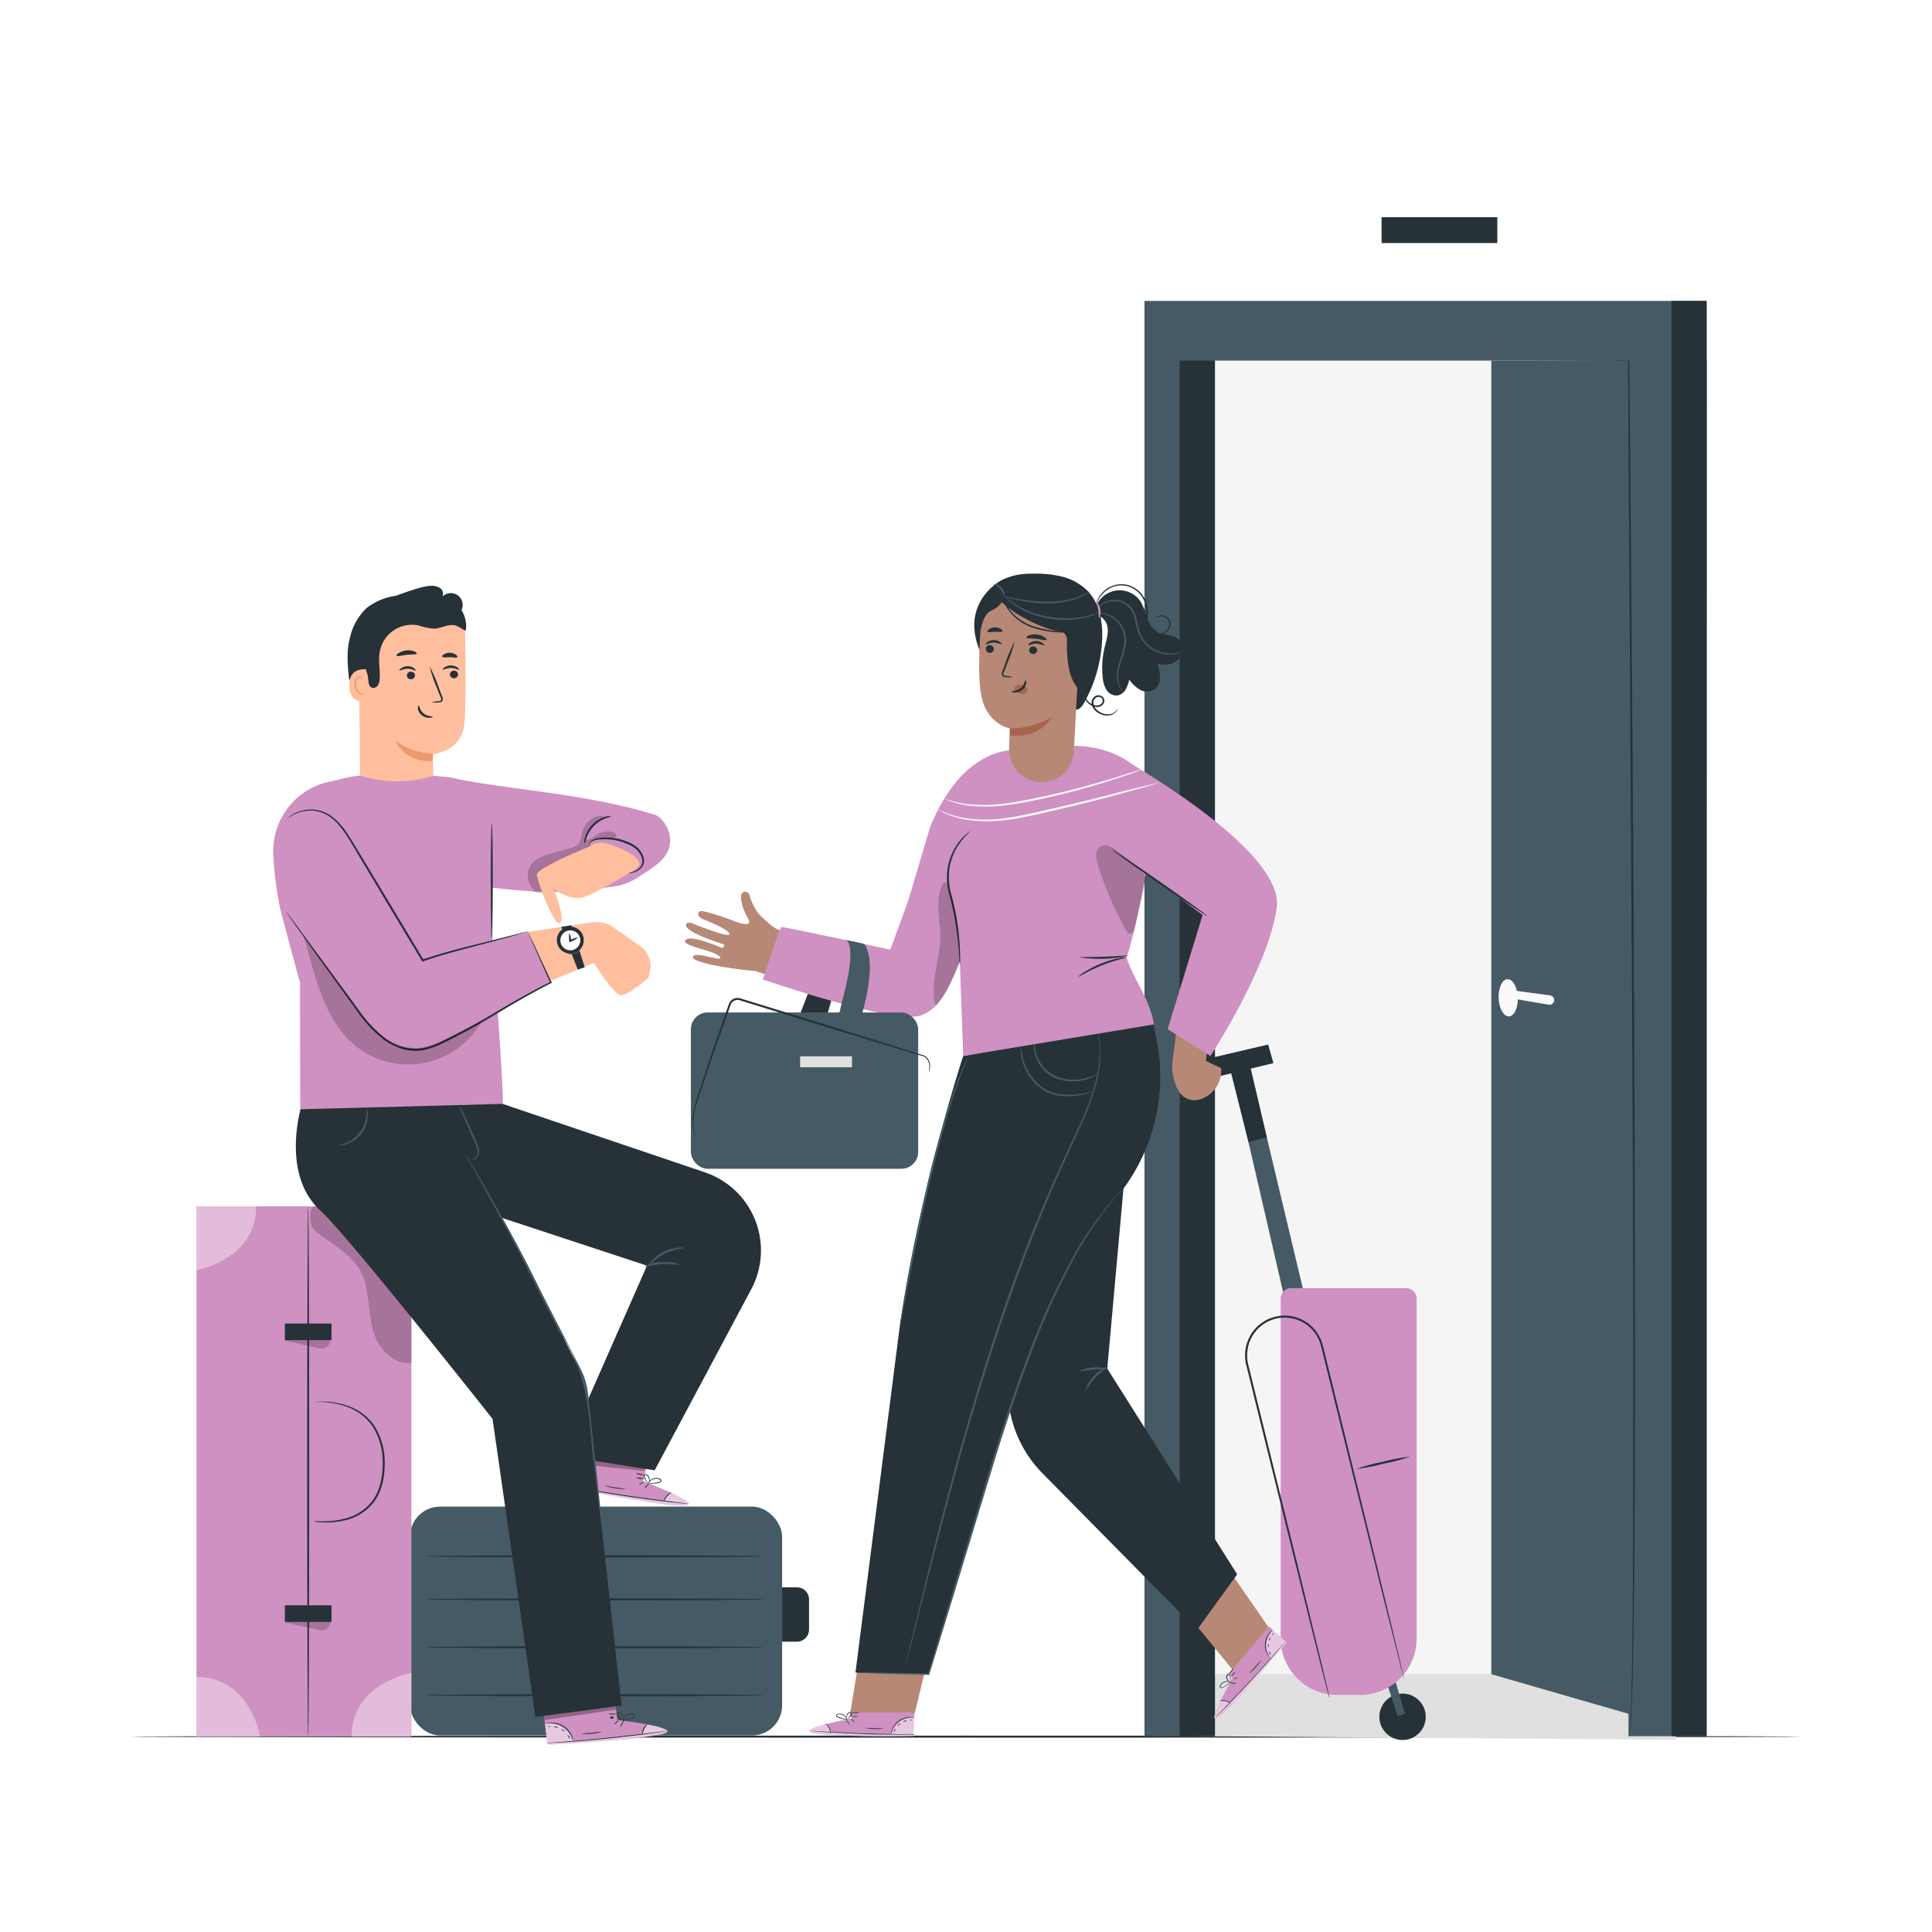 <svg class="animated" id="freepik_stories-departing" xmlns="http://www.w3.org/2000/svg" viewBox="0 0 500 500" version="1.1" xmlns:xlink="http://www.w3.org/1999/xlink" xmlns:svgjs="http://svgjs.com/svgjs"><style>svg#freepik_stories-departing:not(.animated) .animable {opacity: 0;}svg#freepik_stories-departing.animated #freepik--character-2--inject-10 {animation: 1s 1 forwards cubic-bezier(.36,-0.01,.5,1.38) slideLeft,3s Infinite  linear floating;animation-delay: 0s,1s;}svg#freepik_stories-departing.animated #freepik--character-1--inject-10 {animation: 1s 1 forwards cubic-bezier(.36,-0.01,.5,1.38) slideLeft,3s Infinite  linear floating;animation-delay: 0s,1s;}            @keyframes slideLeft {                0% {                    opacity: 0;                    transform: translateX(-30px);                }                100% {                    opacity: 1;                    transform: translateX(0);                }            }                    @keyframes floating {                0% {                    opacity: 1;                    transform: translateY(0px);                }                50% {                    transform: translateY(-10px);                }                100% {                    opacity: 1;                    transform: translateY(0px);                }            }        .animator-hidden { display: none; }</style><g id="freepik--background-complete--inject-10" class="animable animator-hidden" style="transform-origin: 253.349px 247.9px;"><path d="M45.74,243.11s-7.57-.54-6.88,16.45,2.44,26.05,2.44,26.05-.23,3.77-3.15,3S29.75,284.23,27,287s-1.81,7.2,1.92,12.34S40.44,316,41.14,317.06s1,2.95-1.11,2.77-16-4.92-17.88,1.84S33,341,34.41,342.44s1.44,2.29.88,3.14-5.09-1.18-9.12-2.37-8.91-1.85-9.65,2.14S21.4,361,42.42,373.29l10.11,5,9.57-6.1c19.69-14.32,24.11-26.5,23-30.39s-5.92-2.75-9.81-1.17-8.21,4.06-8.84,3.27-.65-1.68.56-3.21,12.64-15.35,10.13-21.89-15.94-.44-18-.05-2-1.55-1.38-2.65,7.15-13.38,10.35-18.86,3.76-9.93.68-12.48-8.07,1.75-10.9,2.77-3.43-2.7-3.43-2.7.82-9.18-.19-26.16-8.67-15.61-8.67-15.61" style="fill: rgb(235, 235, 235); transform-origin: 50.858px 310.662px;" id="eltcbqg96d0os" class="animable"></path><path d="M46.34,258.33s0,.12,0,.36,0,.6.08,1c.07.94.16,2.29.28,4,.23,3.48.53,8.53.87,14.77.69,12.47,1.5,29.71,2.34,48.75s1.59,36.29,2.22,48.77c.31,6.22.57,11.27.75,14.77.09,1.73.15,3.08.2,4,0,.45,0,.79,0,1.05a3.09,3.09,0,0,1,0,.35s0-.12,0-.35,0-.6-.08-1.05c-.06-.93-.15-2.28-.27-4-.23-3.48-.53-8.53-.88-14.77-.69-12.47-1.5-29.71-2.33-48.76S48,291,47.34,278.53c-.32-6.22-.58-11.27-.75-14.77-.09-1.74-.16-3.09-.2-4,0-.45,0-.8,0-1.05Z" style="fill: rgb(224, 224, 224); transform-origin: 49.712px 327.24px;" id="elpc1p2vle42" class="animable"></path><path d="M34.51,292.42a3,3,0,0,1,.63.52c.39.35.93.88,1.6,1.54,1.34,1.32,3.13,3.2,5.07,5.3l4.95,5.41,1.5,1.64a3.13,3.13,0,0,1,.53.62,3,3,0,0,1-.63-.52c-.39-.35-.94-.88-1.6-1.55-1.32-1.33-3.09-3.23-5-5.33l-5-5.38c-.59-.64-1.09-1.18-1.51-1.62A3.46,3.46,0,0,1,34.51,292.42Z" style="fill: rgb(224, 224, 224); transform-origin: 41.65px 299.935px;" id="eljdjot54zyuf" class="animable"></path><path d="M49.79,307.12c-.07-.08,3.63-3.95,8.26-8.65s8.46-8.45,8.54-8.38-3.62,4-8.26,8.65S49.87,307.19,49.79,307.12Z" style="fill: rgb(224, 224, 224); transform-origin: 58.19px 298.605px;" id="el5entyq10kjt" class="animable"></path><path d="M49.75,336.42a3.68,3.68,0,0,1,.71-.44l2-1.11c1.67-.94,4-2.25,6.46-3.77s4.7-3,6.29-4.05l1.89-1.26a3.24,3.24,0,0,1,.72-.42,4.32,4.32,0,0,1-.63.55c-.43.33-1,.8-1.82,1.36-1.56,1.12-3.75,2.62-6.25,4.15s-4.82,2.8-6.53,3.68c-.85.43-1.55.78-2,1A3.3,3.3,0,0,1,49.75,336.42Z" style="fill: rgb(224, 224, 224); transform-origin: 58.785px 330.895px;" id="elaj1hu25o7hs" class="animable"></path><path d="M33,326.17a3,3,0,0,1,.7.33c.44.23,1.06.58,1.83,1,1.54.87,3.65,2.1,6,3.48s4.41,2.65,5.91,3.59c.75.46,1.36.85,1.77,1.12a3.05,3.05,0,0,1,.63.46,3.07,3.07,0,0,1-.7-.33c-.44-.23-1.07-.58-1.84-1-1.54-.87-3.65-2.1-6-3.48s-4.42-2.65-5.92-3.59c-.75-.47-1.36-.85-1.77-1.12A3.22,3.22,0,0,1,33,326.17Z" style="fill: rgb(224, 224, 224); transform-origin: 41.42px 331.16px;" id="el8x7bdl3plps" class="animable"></path><path d="M29.67,352a5.38,5.38,0,0,1,.89.44l2.36,1.29c2,1.11,4.7,2.67,7.69,4.41s5.69,3.34,7.64,4.51l2.29,1.41a4.83,4.83,0,0,1,.81.56,5.13,5.13,0,0,1-.89-.43l-2.35-1.3c-2-1.11-4.7-2.67-7.7-4.41s-5.69-3.34-7.63-4.51l-2.29-1.4A4.37,4.37,0,0,1,29.67,352Z" style="fill: rgb(224, 224, 224); transform-origin: 40.51px 358.31px;" id="elh4d561trzp" class="animable"></path><path d="M50.92,364.2a5.54,5.54,0,0,1,.88-.59l2.45-1.5c2.08-1.26,4.94-3,8-5s5.87-3.92,7.87-5.31l2.36-1.64a5.87,5.87,0,0,1,.89-.57,5.09,5.09,0,0,1-.8.69c-.53.42-1.31,1-2.29,1.74-2,1.45-4.7,3.39-7.82,5.41s-6,3.75-8.11,5c-1,.6-1.92,1.08-2.52,1.39A5.84,5.84,0,0,1,50.92,364.2Z" style="fill: rgb(224, 224, 224); transform-origin: 62.145px 356.895px;" id="elb5f9kwmze8h" class="animable"></path><polygon points="66.12 381.65 38.14 381.65 47.27 450.77 56.98 450.77 66.12 381.65" style="fill: rgb(224, 224, 224); transform-origin: 52.13px 416.21px;" id="eltjb7una9trb" class="animable"></polygon><path d="M39.59,390.15s0,.1.15.24a1.8,1.8,0,0,0,.68.49,3.36,3.36,0,0,0,2.95-.37c1.13-.62,2.11-1.84,3.63-2.38a7.9,7.9,0,0,1,5.14.1,22,22,0,0,1,4.79,2.32,33.44,33.44,0,0,0,3.9,2.09,10.63,10.63,0,0,0,2.87.83,5.75,5.75,0,0,0,.81.06c.19,0,.29,0,.29,0A14.49,14.49,0,0,1,61,392.34a36.11,36.11,0,0,1-3.81-2.15,21.25,21.25,0,0,0-4.87-2.4,8.23,8.23,0,0,0-5.43-.06A7.2,7.2,0,0,0,44.8,389a17,17,0,0,1-1.6,1.24,3.27,3.27,0,0,1-2.72.47A2.78,2.78,0,0,1,39.59,390.15Z" style="fill: rgb(245, 245, 245); transform-origin: 52.195px 390.414px;" id="elld24ri7na4n" class="animable"></path><path d="M40.61,402.88s.22-.29.66-.74a6.17,6.17,0,0,1,2.24-1.42,10.08,10.08,0,0,1,3.89-.59,41.1,41.1,0,0,1,4.86.67,16.65,16.65,0,0,0,5,.2,13.29,13.29,0,0,0,3.92-1.12,12.46,12.46,0,0,0,2.36-1.4,3.39,3.39,0,0,0,.75-.67A27.3,27.3,0,0,1,61,399.59a14.48,14.48,0,0,1-3.84,1,17.29,17.29,0,0,1-4.86-.24,36.87,36.87,0,0,0-4.93-.64,10,10,0,0,0-4,.71,5.84,5.84,0,0,0-2.24,1.6,3.55,3.55,0,0,0-.42.62C40.63,402.79,40.6,402.87,40.61,402.88Z" style="fill: rgb(245, 245, 245); transform-origin: 52.449px 400.345px;" id="elhprvao5el0c" class="animable"></path><path d="M63,409.69a2.57,2.57,0,0,0-.77-.4,8.61,8.61,0,0,0-2.32-.49,14.57,14.57,0,0,0-3.51.2c-1.3.21-2.7.57-4.17.88a17.43,17.43,0,0,1-4.17.47,9,9,0,0,1-3.3-.71,7.48,7.48,0,0,1-2.51-1.87,2.12,2.12,0,0,0,.47.73,5.93,5.93,0,0,0,1.9,1.43,9,9,0,0,0,3.42.84,17,17,0,0,0,4.28-.44c1.49-.32,2.88-.69,4.15-.92a16.08,16.08,0,0,1,3.42-.29A13.22,13.22,0,0,1,63,409.69Z" style="fill: rgb(245, 245, 245); transform-origin: 52.625px 409.273px;" id="elof45x9rw3z" class="animable"></path><path d="M43.08,419.28A4.54,4.54,0,0,1,45.8,419a13.15,13.15,0,0,1,2.84,1.06,10.79,10.79,0,0,0,3.69,1A11,11,0,0,0,59,419.53a9,9,0,0,0,1.67-1.28,2.54,2.54,0,0,0,.49-.59,23.51,23.51,0,0,1-2.32,1.59,11.5,11.5,0,0,1-6.49,1.38c-2.65-.15-4.68-1.73-6.52-1.94a4.09,4.09,0,0,0-2.11.18A1.45,1.45,0,0,0,43.08,419.28Z" style="fill: rgb(245, 245, 245); transform-origin: 52.12px 419.383px;" id="elglobku6zo9r" class="animable"></path><path d="M44.64,432.55a5.47,5.47,0,0,0,2.33-.47c1.41-.47,3.15-1.54,5.18-2.35a8.33,8.33,0,0,1,3-.62,5.47,5.47,0,0,1,2.39.54,5.56,5.56,0,0,1,1.73,1.49,1.33,1.33,0,0,0-.27-.59,3.77,3.77,0,0,0-1.31-1.18,5.47,5.47,0,0,0-2.54-.69,8.59,8.59,0,0,0-3.14.62c-2.1.84-3.79,1.95-5.13,2.48S44.63,432.47,44.64,432.55Z" style="fill: rgb(245, 245, 245); transform-origin: 51.955px 430.616px;" id="eltqbvjdtj2yt" class="animable"></path><path d="M46,438.72a6.59,6.59,0,0,0,1.78.58,32.74,32.74,0,0,0,4.42.74,31.36,31.36,0,0,0,4.49.13,6.23,6.23,0,0,0,1.85-.22c0-.14-2.83,0-6.29-.36S46.05,438.59,46,438.72Z" style="fill: rgb(245, 245, 245); transform-origin: 52.27px 439.451px;" id="elkdnqupd5oor" class="animable"></path><rect x="244.42" y="58.13" width="48.65" height="12.87" style="fill: rgb(224, 224, 224); transform-origin: 268.745px 64.565px;" id="elso2uixipxd" class="animable"></rect><path d="M307.48,58.13a1,1,0,0,1,0-.23c0-.17,0-.39,0-.66,0-.61,0-1.45,0-2.54,0-2.22-.05-5.41-.08-9.44l.15.15-48.65.1c.11-.11-.25.25.24-.25h0V58.13l-.24-.24L293.5,58l10.23.07,2.77,0,.72,0h.26l-.23,0h-.69l-2.72,0-10.17.07-34.84.11h-.25V45.28h0l.25-.25,48.65.1h.15v.15c0,4.07-.06,7.29-.08,9.53,0,1.07,0,1.91,0,2.5,0,.26,0,.47,0,.64A1.23,1.23,0,0,1,307.48,58.13Z" style="fill: rgb(224, 224, 224); transform-origin: 283.105px 51.64px;" id="elzbjckfilnp" class="animable"></path><rect x="149.28" y="186.79" width="48.65" height="12.87" style="fill: rgb(224, 224, 224); transform-origin: 173.605px 193.225px;" id="elivigt0uqjsn" class="animable"></rect><rect x="184.26" y="160.36" width="48.65" height="12.87" style="fill: rgb(250, 250, 250); transform-origin: 208.585px 166.795px;" id="elax9u3hc61b" class="animable"></rect><path d="M212.34,186.79s0-.08,0-.23l0-.66c0-.61,0-1.45,0-2.54,0-2.22-.05-5.41-.09-9.44l.15.15-48.65.1.25-.25h0v6.52q0,3.22,0,6.33l-.24-.24,34.67.11,10.24.07,2.76,0h.73l.25,0s-.07,0-.22,0h-.69l-2.72,0-10.18.07-34.84.11h-.24v-6.57c0-1.08,0-2.16,0-3.25v-3.27h0l.25-.25,48.65.1h.16v.15c0,4.06-.07,7.29-.09,9.53,0,1.07,0,1.9,0,2.5,0,.26,0,.47,0,.64S212.35,186.8,212.34,186.79Z" style="fill: rgb(224, 224, 224); transform-origin: 188.05px 180.22px;" id="elyo6t5t0orja" class="animable"></path><path d="M106.3,110.82a1.35,1.35,0,0,1,0-.24v-.66c0-.6,0-1.45,0-2.53,0-2.22,0-5.42-.08-9.44l.15.15-48.65.09.24-.24h0v12.85l-.24-.25,34.67.11,10.23.07,2.77,0H106l.26,0h-.23l-.69,0-2.72,0L92.49,111l-34.84.11H57.4V98h0c.49-.5.14-.14.25-.25l48.65.1h.15V98c0,4.06-.06,7.29-.08,9.53,0,1.07,0,1.9,0,2.5l0,.63A1.66,1.66,0,0,1,106.3,110.82Z" style="fill: rgb(224, 224, 224); transform-origin: 81.925px 104.418px;" id="elfl8dc4c4b8b" class="animable"></path><path d="M112.89,98s0-.09,0-.25,0-.41,0-.68c0-.63,0-1.5,0-2.58,0-2.26,0-5.45-.09-9.37l.17.18-29.23.07c-.22.22.3-.3.25-.24h0v6.6c0,2.16,0,4.25,0,6.25l-.24-.24,20.91.11,6.09.07,1.65,0,.58,0a2.86,2.86,0,0,1-.53,0l-1.59,0-6,.07-21.07.11h-.23V98c0-2,0-4.09,0-6.25V85.1h0l.25-.25,29.23.07h.18v.17c0,4-.07,7.19-.09,9.48,0,1.07,0,1.91,0,2.54A5,5,0,0,1,112.89,98Z" style="fill: rgb(224, 224, 224); transform-origin: 98.39px 91.475px;" id="elr3ykghkhii" class="animable"></path><path d="M484.37,159.24a1.57,1.57,0,0,1,0-.2c0-.14,0-.33,0-.56,0-.51,0-1.23,0-2.15,0-1.89,0-4.61-.07-8l.13.13-41.36.08.21-.21h0v5.54c0,1.83,0,3.62,0,5.38l-.2-.2,29.47.09,8.7.06,2.36,0h.83l-.19,0h-.59l-2.31,0-8.65.06-29.62.09h-.21V148.32h0l.21-.21,41.36.08h.13v.13c0,3.46-.06,6.2-.07,8.11,0,.9,0,1.61,0,2.12,0,.22,0,.4,0,.54A.86.86,0,0,1,484.37,159.24Z" style="fill: rgb(224, 224, 224); transform-origin: 463.72px 153.73px;" id="el5vddo9lt9ng" class="animable"></path><path d="M490,148.3a1.07,1.07,0,0,1,0-.21c0-.16,0-.35,0-.58,0-.54,0-1.27,0-2.19,0-1.92-.05-4.63-.08-8l.15.15-24.85.06.21-.21h0v2.83c0,.94,0,1.87,0,2.78v5.31l-.2-.2,17.77.09,5.18.06,1.4,0a2.93,2.93,0,0,1,.5,0,2.1,2.1,0,0,1-.45,0l-1.36,0-5.13.06-17.91.09h-.21V143c0-.91,0-1.84,0-2.78v-2.83h0s.4-.4.22-.21l24.85.06h.15v.15c0,3.37-.06,6.11-.08,8,0,.91,0,1.63,0,2.16A6.39,6.39,0,0,1,490,148.3Z" style="fill: rgb(224, 224, 224); transform-origin: 477.63px 142.734px;" id="elnmipa1zw2a" class="animable"></path></g><g id="freepik--Floor--inject-10" class="animable" style="transform-origin: 250px 449.44px;"><path d="M466.46,449.44c0,.14-96.92.26-216.45.26s-216.47-.12-216.47-.26,96.9-.26,216.47-.26S466.46,449.3,466.46,449.44Z" style="fill: rgb(38, 50, 56); transform-origin: 250px 449.44px;" id="elbi26emujy1" class="animable"></path></g><g id="freepik--Door--inject-10" class="animable" style="transform-origin: 368.945px 253.23px;"><path d="M309.86,449.32s-.6-17.45,0-16.85,76.09,0,76.09,0l47.82,11.67v6.11Z" style="fill: rgb(224, 224, 224); transform-origin: 371.682px 441.352px;" id="ele5n42x81php" class="animable"></path><polygon points="390.23 433.28 306.4 433.28 306.4 83.05 400.01 83.05 390.23 433.28" style="fill: rgb(245, 245, 245); transform-origin: 353.205px 258.165px;" id="el8if23w1iq1v" class="animable"></polygon><polyline points="385.95 93.32 385.95 433.28 441.51 449.32 441.7 93.32 385.95 93.32" style="fill: rgb(69, 90, 100); transform-origin: 413.825px 271.32px;" id="elbu3vnviv37m" class="animable"></polyline><path d="M392.8,258.13c.11,2.66-.91,4.87-2.28,4.92s-2.57-2.06-2.68-4.72.92-4.86,2.28-4.92S392.69,255.47,392.8,258.13Z" style="fill: rgb(250, 250, 250); transform-origin: 390.32px 258.23px;" id="elsn7t3419khn" class="animable"></path><path d="M390.24,256.15l10.94,1.46a1.23,1.23,0,0,1,1.05,1.16h0a1.21,1.21,0,0,1-1.42,1.24l-10.49-1.78Z" style="fill: rgb(250, 250, 250); transform-origin: 396.235px 258.089px;" id="el9urzcvycbx4" class="animable"></path><polygon points="296.19 77.88 296.19 89.63 296.19 93.32 296.19 449.32 314.42 449.32 314.42 93.32 421.45 93.32 421.45 449.32 441.51 449.32 441.51 93.32 441.51 89.63 441.51 77.88 296.19 77.88" style="fill: rgb(69, 90, 100); transform-origin: 368.85px 263.6px;" id="el2g91is629xl" class="animable"></polygon><rect x="305.3" y="93.32" width="9.12" height="356" style="fill: rgb(38, 50, 56); transform-origin: 309.86px 271.32px;" id="ele5czdy5alvv" class="animable"></rect><rect x="432.58" y="77.88" width="9.12" height="371.44" style="fill: rgb(38, 50, 56); transform-origin: 437.14px 263.6px;" id="elkqmv5ona1xj" class="animable"></rect><rect x="357.55" y="56.21" width="29.95" height="6.69" style="fill: rgb(38, 50, 56); transform-origin: 372.525px 59.555px;" id="elntonz5prrln" class="animable"></rect><path d="M421.54,449.32a0,0,0,0,0,0,0s.07-.07.09-.15a4.67,4.67,0,0,0,.13-.74c.08-.67.16-1.66.22-3,.14-2.6.25-6.45.34-11.4.19-9.91.3-24.25.34-42,.1-35.43,0-84.39-.32-138.45-.42-66.44-.78-125.13-1-160.34l.15.15-26.17-.07-6.94,0-1.78,0-.61,0,.61,0,1.78,0,6.94,0,26.17-.07h.15v.15c.37,35.18.88,93.89,1.22,160.33.27,54.07.36,103,.17,138.47-.09,17.71-.26,32.05-.5,42-.13,5-.27,8.8-.44,11.41-.09,1.3-.18,2.29-.27,2.95a5.07,5.07,0,0,1-.16.75.34.34,0,0,1-.11.16A0,0,0,0,1,421.54,449.32Z" style="fill: rgb(38, 50, 56); transform-origin: 404.56px 271.355px;" id="ele1sasiovfna" class="animable"></path></g><g id="freepik--Suitcases--inject-10" class="animable" style="transform-origin: 130.115px 380.77px;"><rect x="106.11" y="389.91" width="96.3" height="59.23" rx="7.79" style="fill: rgb(69, 90, 100); transform-origin: 154.26px 419.525px;" id="el4xuuym2u0mn" class="animable"></rect><path d="M202.41,410.8h3.83a3.14,3.14,0,0,1,3.14,3.14v7.78a3.14,3.14,0,0,1-3.14,3.14h-3.83a0,0,0,0,1,0,0V410.8A0,0,0,0,1,202.41,410.8Z" style="fill: rgb(38, 50, 56); transform-origin: 205.895px 417.83px;" id="elp05xduchi1c" class="animable"></path><path d="M197.71,413.91c0,.15-19.55.26-43.67.26s-43.68-.11-43.68-.26,19.55-.26,43.68-.26S197.71,413.77,197.71,413.91Z" style="fill: rgb(38, 50, 56); transform-origin: 154.035px 413.91px;" id="eln2uuj2x2ksp" class="animable"></path><path d="M197.71,402.77c0,.15-19.55.26-43.67.26s-43.68-.11-43.68-.26,19.55-.26,43.68-.26S197.71,402.63,197.71,402.77Z" style="fill: rgb(38, 50, 56); transform-origin: 154.035px 402.77px;" id="eli2rod3nalyg" class="animable"></path><path d="M197.71,426.31c0,.15-19.55.26-43.67.26s-43.68-.11-43.68-.26,19.55-.26,43.68-.26S197.71,426.17,197.71,426.31Z" style="fill: rgb(38, 50, 56); transform-origin: 154.035px 426.31px;" id="elyjxi92yweg" class="animable"></path><path d="M197.71,438.72c0,.14-19.55.26-43.67.26s-43.68-.12-43.68-.26,19.55-.26,43.68-.26S197.71,438.57,197.71,438.72Z" style="fill: rgb(38, 50, 56); transform-origin: 154.035px 438.72px;" id="elfs5pwbmp72b" class="animable"></path><rect x="50.85" y="312.19" width="55.62" height="137.25" style="fill: rgb(207, 144, 194); transform-origin: 78.66px 380.815px;" id="eli76p3vsrjz" class="animable"></rect><g id="elbkf70uats3"><path d="M50.85,328.71S66.43,326,66.29,312.19H50.85Z" style="fill: rgb(255, 255, 255); opacity: 0.4; transform-origin: 58.571px 320.45px;" class="animable"></path></g><g id="eld3txlm8eo1"><path d="M67.37,449.44S64.64,433.86,50.85,434v15.44Z" style="fill: rgb(255, 255, 255); opacity: 0.4; transform-origin: 59.11px 441.72px;" class="animable"></path></g><g id="el07lyxov9lta3"><path d="M106.47,432.92S90.88,435.65,91,449.44h15.44Z" style="fill: rgb(255, 255, 255); opacity: 0.4; transform-origin: 98.735px 441.18px;" class="animable"></path></g><path d="M79.76,449.44c-.14,0-.26-30.73-.26-68.62s.12-68.63.26-68.63.26,30.72.26,68.63S79.9,449.44,79.76,449.44Z" style="fill: rgb(38, 50, 56); transform-origin: 79.76px 380.815px;" id="eljxektbkq82f" class="animable"></path><path d="M81.27,393.65a2.85,2.85,0,0,1,.55,0c.36,0,.89.06,1.58.06a21.72,21.72,0,0,0,5.72-.66,12.88,12.88,0,0,0,7.07-4.4c2-2.52,2.86-6.12,2.85-9.81A17.2,17.2,0,0,0,96.33,369a13.77,13.77,0,0,0-6.74-5,21.31,21.31,0,0,0-5.65-1.13c-.68-.05-1.21-.06-1.57-.06a2.86,2.86,0,0,1-.56,0,2.47,2.47,0,0,1,.55-.08c.37,0,.9,0,1.59,0a19.66,19.66,0,0,1,5.76,1,14,14,0,0,1,7,5,17.47,17.47,0,0,1,2.84,10.17c0,3.76-.88,7.49-3,10.1a13.05,13.05,0,0,1-7.36,4.47,20.46,20.46,0,0,1-5.82.5c-.69,0-1.22-.1-1.58-.15A1.63,1.63,0,0,1,81.27,393.65Z" style="fill: rgb(38, 50, 56); transform-origin: 90.415px 378.367px;" id="elmhr31xa9c1k" class="animable"></path><g id="elhx05b0p9nyb"><g style="opacity: 0.2; transform-origin: 93.379px 332.416px;" class="animable"><path d="M81.72,312.1c-1.63.15-1.75,3.78-1,5.24s2.24,2.32,3.59,3.25c4.63,3.18,8.95,6.17,10.28,11.63,1,4.29.85,8.85,2.25,13s5.28,8.14,9.64,7.43V312.19Z" id="elqrqcse13zzf" class="animable" style="transform-origin: 93.379px 332.416px;"></path></g></g><g id="eldezrq90hb6c"><g style="opacity: 0.2; transform-origin: 79.605px 346.602px;" class="animable"><path d="M73.71,346.94l8.15,1.82a3.63,3.63,0,0,0,2.56-.06,2.43,2.43,0,0,0,1.08-2.08,7,7,0,0,0-.51-2.38" id="elfw8p6a6gmsv" class="animable" style="transform-origin: 79.605px 346.602px;"></path></g></g><rect x="73.72" y="342.53" width="12.08" height="4.3" style="fill: rgb(38, 50, 56); transform-origin: 79.76px 344.68px;" id="elcu79i6g4mda" class="animable"></rect><g id="el9w8xmes5utq"><g style="opacity: 0.2; transform-origin: 79.605px 419.527px;" class="animable"><path d="M73.71,419.87l8.15,1.82a3.57,3.57,0,0,0,2.56-.07,2.42,2.42,0,0,0,1.08-2.08,7.05,7.05,0,0,0-.51-2.38" id="elegrsq2j72ij" class="animable" style="transform-origin: 79.605px 419.527px;"></path></g></g><rect x="73.72" y="415.45" width="12.08" height="4.3" style="fill: rgb(38, 50, 56); transform-origin: 79.76px 417.6px;" id="el9rpidr9xm8n" class="animable"></rect></g><g id="freepik--character-2--inject-10" class="animable" style="transform-origin: 276.573px 299.384px;"><polygon points="311.78 274.16 328.2 270.33 329.56 275.14 312.96 279.15 311.78 274.16" style="fill: rgb(38, 50, 56); transform-origin: 320.67px 274.74px;" id="eltc2sado87b" class="animable"></polygon><path d="M357.22,442.64a6,6,0,1,0,7.38-4.11A6,6,0,0,0,357.22,442.64Z" style="fill: rgb(38, 50, 56); transform-origin: 362.983px 444.308px;" id="elyqrpyoj8d0b" class="animable"></path><polygon points="361.73 444.14 359.11 436.2 361.16 435.25 363.63 443.5 361.73 444.14" style="fill: rgb(69, 90, 100); transform-origin: 361.37px 439.695px;" id="elmsiu342kqib" class="animable"></polygon><polygon points="338.75 340.05 324.08 278.56 319.54 280.13 333.59 341 338.75 340.05" style="fill: rgb(69, 90, 100); transform-origin: 329.145px 309.78px;" id="el6mxxrj86d9p" class="animable"></polygon><g id="elnryo7p78r0m"><path d="M334.2,333.36h29.67a2.76,2.76,0,0,1,2.76,2.76V424A14.62,14.62,0,0,1,352,438.64h-6A14.62,14.62,0,0,1,331.44,424v-87.9a2.76,2.76,0,0,1,2.76-2.76Z" style="fill: rgb(207, 144, 194); transform-origin: 349.035px 385.99px; transform: rotate(165.88deg);" class="animable"></path></g><polygon points="327.84 294.33 323.1 295.57 317.5 273.3 322.59 271.82 327.84 294.33" style="fill: rgb(38, 50, 56); transform-origin: 322.67px 283.695px;" id="ellsumntc6mb" class="animable"></polygon><path d="M344.09,439.4s0-.18-.1-.53-.21-.88-.36-1.54l-1.41-5.93c-1.25-5.16-3.06-12.59-5.29-21.77S332,389.5,329,377.35c-1.49-6.07-3.06-12.44-4.69-19.05q-.6-2.48-1.23-5a10.16,10.16,0,0,1,0-5.05,9.71,9.71,0,0,1,16.56-4.09,10.06,10.06,0,0,1,2.31,4.49q.63,2.52,1.24,5l4.71,19.05c3,12.13,5.74,23.06,8,32.25s4.15,16.58,5.45,21.73l1.5,5.9c.18.66.31,1.17.41,1.53s.15.52.15.52a5.31,5.31,0,0,0-.1-.53c-.09-.37-.2-.88-.36-1.54-.32-1.38-.8-3.37-1.41-5.93-1.25-5.16-3.05-12.59-5.28-21.77s-4.93-20.13-7.91-32.28c-1.49-6.07-3.06-12.45-4.69-19.05-.4-1.66-.81-3.32-1.23-5a10.57,10.57,0,0,0-2.43-4.72,10.22,10.22,0,0,0-17.44,4.31,10.57,10.57,0,0,0,0,5.3q.63,2.52,1.24,5c1.63,6.61,3.21,13,4.71,19.05,3,12.13,5.73,23.06,8,32.25s4.15,16.58,5.44,21.73c.65,2.55,1.16,4.53,1.51,5.9.17.66.31,1.17.41,1.53S344.09,439.4,344.09,439.4Z" style="fill: rgb(38, 50, 56); transform-origin: 342.816px 389.939px;" id="elnyj4azph9jf" class="animable"></path><path d="M351,380.16a49,49,0,0,0,7.05-1.35,48.09,48.09,0,0,0,6.93-1.86,51,51,0,0,0-7.05,1.35A49.69,49.69,0,0,0,351,380.16Z" style="fill: rgb(38, 50, 56); transform-origin: 357.99px 378.555px;" id="elnh27roev86f" class="animable"></path><polygon points="283.88 389.15 319.81 433.14 328.91 422.03 301.74 382.68 283.88 389.15" style="fill: rgb(183, 136, 118); transform-origin: 306.395px 407.91px;" id="eljzkp4iai42" class="animable"></polygon><path d="M319.05,434.22l-1.09-1,10.46-12.3,4.51,4.12-.63.78c-2.82,3.42-14.6,17.2-17.27,18.77C312.05,446.33,319.05,434.22,319.05,434.22Z" style="fill: rgb(207, 144, 194); transform-origin: 323.611px 432.841px;" id="elf5fb46o81k" class="animable"></path><g id="ele1uzqi8akn"><g style="opacity: 0.5; transform-origin: 330.247px 425.535px;" class="animable"><path d="M328.89,429.22a5.58,5.58,0,0,1-1.13-3.82,5.38,5.38,0,0,1,1.69-3.55l3.3,3Z" style="fill: rgb(255, 255, 255); transform-origin: 330.247px 425.535px;" id="elyoiusv0jmwp" class="animable"></path></g></g><g id="ell9r84npce5i"><g style="opacity: 0.5; transform-origin: 323.621px 434.81px;" class="animable"><path d="M315.81,440.29s-2.23,4.45-1.25,4.55S328,431.46,332.93,425l-.28-.22-14.36,15.84S316.47,439.63,315.81,440.29Z" style="fill: rgb(255, 255, 255); transform-origin: 323.621px 434.81px;" id="elqph66ulaht" class="animable"></path></g></g><path d="M332.81,424.61a1.12,1.12,0,0,1-.17.23l-.5.61-1.88,2.23c-1.61,1.88-3.86,4.43-6.41,7.2s-4.91,5.23-6.64,7l-2.07,2.07-.57.55-.21.18a1.37,1.37,0,0,1,.18-.21l.55-.58,2-2.1c1.71-1.78,4.05-4.25,6.6-7s4.81-5.31,6.44-7.16l1.94-2.19.53-.59A2,2,0,0,1,332.81,424.61Z" style="fill: rgb(38, 50, 56); transform-origin: 323.585px 434.645px;" id="el7lyc9o5grj6" class="animable"></path><path d="M318.47,440.82a6.54,6.54,0,0,0-1.39-.55,7,7,0,0,0-1.49,0,2.18,2.18,0,0,1,1.53-.17A2.11,2.11,0,0,1,318.47,440.82Z" style="fill: rgb(38, 50, 56); transform-origin: 317.03px 440.426px;" id="el2u99sponkdy" class="animable"></path><path d="M319.92,435.71a1.76,1.76,0,0,1-.8,0c-.43-.08-.77-.18-.76-.24a1.76,1.76,0,0,1,.8.05C319.59,435.55,319.93,435.65,319.92,435.71Z" style="fill: rgb(38, 50, 56); transform-origin: 319.14px 435.601px;" id="ela1tnrmlc57a" class="animable"></path><path d="M320.29,434.28c0,.06-.29.13-.66.16s-.67,0-.68,0,.29-.12.66-.16S320.29,434.23,320.29,434.28Z" style="fill: rgb(38, 50, 56); transform-origin: 319.62px 434.35px;" id="elap4kz4w2w6" class="animable"></path><path d="M319.74,432.65s-.18.35-.49.69-.6.59-.64.56.18-.35.49-.69S319.7,432.62,319.74,432.65Z" style="fill: rgb(38, 50, 56); transform-origin: 319.173px 433.275px;" id="elwvg21xoevmc" class="animable"></path><path d="M319.14,431.72a1.56,1.56,0,0,1-.43.87c-.34.43-.72.67-.75.62s.28-.33.6-.74A5.85,5.85,0,0,1,319.14,431.72Z" style="fill: rgb(38, 50, 56); transform-origin: 318.549px 432.468px;" id="el3iv6zpijuo5" class="animable"></path><path d="M318.52,435.16a3.22,3.22,0,0,1-.7.75,6.23,6.23,0,0,1-.93.64,3.14,3.14,0,0,1-.61.29.54.54,0,0,1-.41,0,.38.38,0,0,1-.2-.39,1.9,1.9,0,0,1,2-1.35,1.86,1.86,0,0,1,.74.22c.15.09.23.16.22.17a3.16,3.16,0,0,0-1-.25,1.82,1.82,0,0,0-1,.26,1.62,1.62,0,0,0-.78,1c0,.2.17.29.37.23a3.33,3.33,0,0,0,.58-.26,7.75,7.75,0,0,0,.92-.6C318.23,435.42,318.5,435.14,318.52,435.16Z" style="fill: rgb(38, 50, 56); transform-origin: 317.149px 435.986px;" id="elm6yi1hq6ge" class="animable"></path><path d="M318.38,435.39s-.3-.05-.61-.4a1.81,1.81,0,0,1-.37-.72,1.07,1.07,0,0,1,.2-1,.43.43,0,0,1,.57.09,1.14,1.14,0,0,1,.22.44,3.6,3.6,0,0,1,.13.79,1.45,1.45,0,0,1-.1.71s0-.27,0-.7a4,4,0,0,0-.16-.74c-.07-.25-.29-.59-.5-.43a1,1,0,0,0-.14.8,1.55,1.55,0,0,0,.3.66A2.85,2.85,0,0,0,318.38,435.39Z" style="fill: rgb(38, 50, 56); transform-origin: 317.941px 434.295px;" id="el82eppac5316" class="animable"></path><path d="M329.36,421.88s-.35.31-.78.9a5.25,5.25,0,0,0-1,2.62,5.19,5.19,0,0,0,.58,2.74,10.22,10.22,0,0,0,.64,1s-.1-.06-.24-.22a4.22,4.22,0,0,1-.52-.71,4.87,4.87,0,0,1,.4-5.52,4.13,4.13,0,0,1,.61-.63C329.25,421.93,329.35,421.87,329.36,421.88Z" style="fill: rgb(38, 50, 56); transform-origin: 328.363px 425.509px;" id="elrlh42ef925" class="animable"></path><path d="M326.38,429.66a9.28,9.28,0,0,1-1.43,1.87,9.81,9.81,0,0,1-1.74,1.59c0-.05.72-.77,1.59-1.72S326.33,429.63,326.38,429.66Z" style="fill: rgb(38, 50, 56); transform-origin: 324.795px 431.39px;" id="el6ane2b4yism" class="animable"></path><path d="M328.5,427.33c.05,0,.1.21.21.46s.22.43.18.46-.25-.11-.36-.39S328.44,427.33,328.5,427.33Z" style="fill: rgb(38, 50, 56); transform-origin: 328.675px 427.792px;" id="eloe4u1qfncrj" class="animable"></path><path d="M328.21,425.46c.06,0,.11.19.12.42s0,.43-.08.43-.1-.18-.11-.42S328.16,425.46,328.21,425.46Z" style="fill: rgb(38, 50, 56); transform-origin: 328.236px 425.885px;" id="elqu5zblceq1p" class="animable"></path><path d="M328.87,423.75c0,.05-.12.2-.21.43s-.13.44-.18.45-.13-.24,0-.52S328.84,423.71,328.87,423.75Z" style="fill: rgb(38, 50, 56); transform-origin: 328.64px 424.186px;" id="elz3tcxriq6zo" class="animable"></path><path d="M329.45,422.65c.05,0,.05.14,0,.28s-.14.22-.19.2,0-.14,0-.27S329.4,422.63,329.45,422.65Z" style="fill: rgb(38, 50, 56); transform-origin: 329.363px 422.89px;" id="elb2il4ory4it" class="animable"></path><polygon points="223.04 424.87 219.88 444.32 236.51 444.32 240.34 428.47 223.04 424.87" style="fill: rgb(183, 136, 118); transform-origin: 230.11px 434.595px;" id="eljunh2m7gdsd" class="animable"></polygon><path d="M220.41,444.73l.05-1.48,16.15-.07-.19,6.1-1,0c-4.44.08-22.56.13-25.49-.88C206.66,447.31,220.41,444.73,220.41,444.73Z" style="fill: rgb(207, 144, 194); transform-origin: 223.019px 446.249px;" id="elzv7amuvq5de" class="animable"></path><g id="elnnfxy5bd2dk"><g style="opacity: 0.5; transform-origin: 233.585px 446.872px;" class="animable"><path d="M230.6,449a5.56,5.56,0,0,1,2.17-3.35,5.41,5.41,0,0,1,3.8-1l-.16,4.48Z" style="fill: rgb(255, 255, 255); transform-origin: 233.585px 446.872px;" id="elsyfph9pfrl" class="animable"></path></g></g><g id="elk0rjy3pbro"><g style="opacity: 0.5; transform-origin: 222.897px 447.803px;" class="animable"><path d="M213.68,446.23s-4.82,1.21-4.26,2,18.89,1.45,27,1l0-.36L215,448.35S214.62,446.3,213.68,446.23Z" style="fill: rgb(255, 255, 255); transform-origin: 222.897px 447.803px;" id="elkg3wjzpeh6k" class="animable"></path></g></g><path d="M236.66,448.92l-.28,0-.79,0-2.93,0c-2.46,0-5.87,0-9.63-.17s-7.16-.32-9.63-.49l-2.91-.23-.79-.07-.27,0h.28l.79,0,2.91.16c2.47.14,5.87.31,9.63.44s7.16.19,9.63.22l2.92,0,.79,0Z" style="fill: rgb(38, 50, 56); transform-origin: 223.045px 448.44px;" id="elf37wqawwh1f" class="animable"></path><path d="M215,448.6a6.65,6.65,0,0,0-.49-1.41,6.25,6.25,0,0,0-1-1.16,2.2,2.2,0,0,1,1.13,1.06A2.14,2.14,0,0,1,215,448.6Z" style="fill: rgb(38, 50, 56); transform-origin: 214.265px 447.315px;" id="elxnunewulkhp" class="animable"></path><path d="M219.84,446.36s-.26-.25-.48-.63A1.91,1.91,0,0,1,219,445c.05,0,.27.25.49.63S219.89,446.34,219.84,446.36Z" style="fill: rgb(38, 50, 56); transform-origin: 219.424px 445.68px;" id="el8z8rn2vvevc" class="animable"></path><path d="M221.17,445.72s-.29-.14-.56-.4-.45-.49-.41-.53.28.14.55.39S221.2,445.68,221.17,445.72Z" style="fill: rgb(38, 50, 56); transform-origin: 220.684px 445.252px;" id="elldm00oynj39" class="animable"></path><path d="M222,444.24a4,4,0,0,1-1.68,0,1.84,1.84,0,0,1,.85-.08C221.67,444.13,222,444.18,222,444.24Z" style="fill: rgb(38, 50, 56); transform-origin: 221.16px 444.236px;" id="elk5chhpck0ms" class="animable"></path><path d="M222.36,443.18a1.6,1.6,0,0,1-.94.24,1.62,1.62,0,0,1-1-.17,7,7,0,0,1,.95,0A4.33,4.33,0,0,1,222.36,443.18Z" style="fill: rgb(38, 50, 56); transform-origin: 221.39px 443.307px;" id="eld5tjnlrkwph" class="animable"></path><path d="M219.35,444.94a2.67,2.67,0,0,1-1,0,6.26,6.26,0,0,1-1.09-.28,3.06,3.06,0,0,1-.62-.28.53.53,0,0,1-.24-.33.4.4,0,0,1,.17-.41,1.89,1.89,0,0,1,2.31.64,1.81,1.81,0,0,1,.32.7c0,.18,0,.28,0,.28a2.66,2.66,0,0,0-.43-.9,1.85,1.85,0,0,0-.87-.6,1.59,1.59,0,0,0-1.23,0c-.17.11-.11.31.07.42a3,3,0,0,0,.57.27,8,8,0,0,0,1.05.32C219,444.9,219.35,444.91,219.35,444.94Z" style="fill: rgb(38, 50, 56); transform-origin: 217.871px 444.369px;" id="elqrh9twgjdoq" class="animable"></path><path d="M219.08,445a1,1,0,0,1-.09-.72,1.67,1.67,0,0,1,.3-.75,1,1,0,0,1,.88-.49.4.4,0,0,1,.3.48,1.07,1.07,0,0,1-.19.46,3.22,3.22,0,0,1-.51.61,1.45,1.45,0,0,1-.6.39s.21-.18.5-.49a3.58,3.58,0,0,0,.46-.61c.15-.21.26-.6,0-.65s-.53.21-.69.41a1.82,1.82,0,0,0-.32.66A3.62,3.62,0,0,0,219.08,445Z" style="fill: rgb(38, 50, 56); transform-origin: 219.72px 444.02px;" id="elwkn5370vazs" class="animable"></path><path d="M236.48,444.52s-.45-.06-1.18,0a5,5,0,0,0-4.32,3.2c-.27.68-.31,1.14-.35,1.13a1.11,1.11,0,0,1,0-.32,4.89,4.89,0,0,1,4.65-4.15,5.13,5.13,0,0,1,.88.05C236.38,444.47,236.49,444.51,236.48,444.52Z" style="fill: rgb(38, 50, 56); transform-origin: 233.55px 446.614px;" id="elfx9d6kl8vim" class="animable"></path><path d="M228.64,447.33a9.52,9.52,0,0,1-2.35.13,8.94,8.94,0,0,1-2.34-.29c0-.06,1.05.05,2.35.09S228.64,447.27,228.64,447.33Z" style="fill: rgb(38, 50, 56); transform-origin: 226.295px 447.317px;" id="elql01wrq7l" class="animable"></path><path d="M231.78,447.42s-.09.21-.2.45-.19.45-.24.44-.07-.25.06-.53S231.75,447.38,231.78,447.42Z" style="fill: rgb(38, 50, 56); transform-origin: 231.541px 447.861px;" id="elubn3wlk13gr" class="animable"></path><path d="M233,446s-.07.2-.24.37-.34.26-.38.22.07-.2.24-.36S233,445.94,233,446Z" style="fill: rgb(38, 50, 56); transform-origin: 232.686px 446.292px;" id="elvyz6iuzak68" class="animable"></path><path d="M234.74,445.37c0,.05-.22,0-.46.12s-.42.19-.46.15.1-.25.4-.34S234.76,445.32,234.74,445.37Z" style="fill: rgb(38, 50, 56); transform-origin: 234.277px 445.458px;" id="elkv8su9r4fgq" class="animable"></path><path d="M236,445.09c0,.05-.08.13-.21.18s-.26,0-.28,0,.08-.13.21-.17S235.94,445,236,445.09Z" style="fill: rgb(38, 50, 56); transform-origin: 235.754px 445.168px;" id="el6t6tutzdjqe" class="animable"></path><path d="M249.27,273.3S237,310.72,232.39,346.91s-11,85.95-11,85.95l18.93.37,29.54-97.16,20.95-28.54a48.85,48.85,0,0,0,8.52-38.42l-1-5Z" style="fill: rgb(38, 50, 56); transform-origin: 260.829px 348.67px;" id="elmer9b0vqnyl" class="animable"></path><path d="M250.7,277.86l10.38,85.42a31,31,0,0,0,8.7,18l40,40.53,10.4-14.37L286.56,354.2l7.55-83.87-45.26,8.6" style="fill: rgb(38, 50, 56); transform-origin: 284.515px 346.07px;" id="elyl3y2zkmpq" class="animable"></path><path d="M287,353.54a41.75,41.75,0,0,0-3.47,2.89,39.76,39.76,0,0,0-2.7,3.63,9.76,9.76,0,0,1,6.17-6.52Z" style="fill: rgb(69, 90, 100); transform-origin: 283.915px 356.8px;" id="elyekb61kvzjt" class="animable"></path><path d="M286.35,354.17a29.24,29.24,0,0,1-3.58.3,27.75,27.75,0,0,1-3.57.39,10.92,10.92,0,0,1,7.15-.69Z" style="fill: rgb(69, 90, 100); transform-origin: 282.775px 354.36px;" id="eljdjbps2mce" class="animable"></path><path d="M232.78,344a3.66,3.66,0,0,1,.08-.74c.08-.53.18-1.23.31-2.11.29-1.82.73-4.46,1.31-7.71,1.15-6.51,2.86-15.48,5.14-25.31a248.19,248.19,0,0,1,6.94-24.88c.55-1.56,1-3,1.54-4.19s.88-2.29,1.27-3.12.66-1.45.89-1.94a4.38,4.38,0,0,1,.33-.66,3.19,3.19,0,0,1-.24.7l-.79,2c-.37.85-.73,1.92-1.19,3.15s-.93,2.64-1.46,4.2c-2.1,6.26-4.5,15.07-6.79,24.88s-4,18.77-5.28,25.26c-.61,3.21-1.11,5.82-1.47,7.69-.17.86-.3,1.56-.41,2.09A3.89,3.89,0,0,1,232.78,344Z" style="fill: rgb(69, 90, 100); transform-origin: 241.685px 308.67px;" id="elvzh39luc1n" class="animable"></path><path d="M222,432.87l.32,0h.92l3.6,0,13.47.19-.16.12c4-13.38,10.19-33.78,17.07-56.58,3.2-10.21,6.48-19.86,9.86-28.49a184.55,184.55,0,0,1,10.34-22.34A86.9,86.9,0,0,1,286.71,312c1.2-1.56,2.32-2.6,3-3.37l.82-.84a2.27,2.27,0,0,1,.29-.28,3.18,3.18,0,0,1-.26.32l-.77.88c-.66.78-1.76,1.85-2.93,3.42A90.55,90.55,0,0,0,277.78,326a189.19,189.19,0,0,0-10.22,22.33c-3.36,8.63-6.61,18.28-9.81,28.47-6.92,22.81-13.13,43.22-17.25,56.52l0,.13h-.13l-13.47-.34-3.59-.12-.92,0Z" style="fill: rgb(69, 90, 100); transform-origin: 256.41px 370.48px;" id="elkyzmzmz4xwi" class="animable"></path><path d="M283.88,266.14a2.15,2.15,0,0,1,.12.43c.08.31.19.73.32,1.28s.2,1.28.34,2.11a28.76,28.76,0,0,1,.11,2.93,32.59,32.59,0,0,1-1.16,7.92,67,67,0,0,1-3.64,10c-3.27,7.15-7.25,15.6-11.12,25.24s-7.82,20.33-11.54,31.72c-7.43,22.78-12.83,43.81-16.74,59l-4.56,18-1.25,4.9c-.14.54-.26,1-.34,1.27a3,3,0,0,1-.13.43,3,3,0,0,1,.08-.44c.07-.31.17-.74.29-1.28.27-1.15.66-2.81,1.15-4.93,1.05-4.29,2.55-10.46,4.4-18.07,3.82-15.23,9.16-36.29,16.61-59.09,3.71-11.4,7.65-22.13,11.58-31.75s7.93-18.09,11.24-25.2a67.24,67.24,0,0,0,3.68-9.89,32.71,32.71,0,0,0,1.25-7.86,26.37,26.37,0,0,0-.07-2.9c-.11-.84-.17-1.55-.28-2.11s-.2-1-.27-1.29A3.64,3.64,0,0,1,283.88,266.14Z" style="fill: rgb(69, 90, 100); transform-origin: 259.531px 348.755px;" id="elrc3u8jq8i" class="animable"></path><path d="M284.34,277.81a2.76,2.76,0,0,1-.75.51,12.34,12.34,0,0,1-10.25.79,9.57,9.57,0,0,1-5.39-5.87,7.11,7.11,0,0,1-.33-2.44,2.35,2.35,0,0,1,.14-.89,12,12,0,0,0,.54,3.22,9.6,9.6,0,0,0,5.24,5.5,12.05,12.05,0,0,0,7.7.31C283.2,278.4,284.29,277.73,284.34,277.81Z" style="fill: rgb(69, 90, 100); transform-origin: 275.977px 274.89px;" id="el36euow9rpiv" class="animable"></path><path d="M283,282.41a3.67,3.67,0,0,1-1,.41,17.45,17.45,0,0,1-2.8.66,17.16,17.16,0,0,1-4.28.17,10.85,10.85,0,0,1-5-1.57,13.51,13.51,0,0,1-5.41-7.7,11.94,11.94,0,0,1-.4-2.86,3.36,3.36,0,0,1,.07-1,25.17,25.17,0,0,0,.68,3.81,14.73,14.73,0,0,0,1.78,3.77,13.19,13.19,0,0,0,3.56,3.59,11,11,0,0,0,4.78,1.54,19.14,19.14,0,0,0,4.19-.06C281.56,282.83,283,282.32,283,282.41Z" style="fill: rgb(69, 90, 100); transform-origin: 273.55px 277.116px;" id="el7n6s0zs9x0m" class="animable"></path><path d="M304.43,267.2l-.95,7a13.2,13.2,0,0,0,1.52,8.1h0a4.73,4.73,0,0,0,5.51,2.23h0a7.85,7.85,0,0,0,5.55-7.51v-.18a.65.65,0,0,0-.38-.6l-3.56-1.64.23-2.45Z" style="fill: rgb(183, 136, 118); transform-origin: 309.713px 275.967px;" id="el28okz1cxjdf" class="animable"></path><polygon points="214.77 242.42 206.43 264.06 213.23 265.63 219.01 245.44 214.77 242.42" style="fill: rgb(38, 50, 56); transform-origin: 212.72px 254.025px;" id="el7kyresy6fzb" class="animable"></polygon><path d="M288.43,195.15s44.06,24.32,42,39.68-17.18,38.47-17.18,38.47l-11.07-6.95,9.05-29.55L288.87,220Z" style="fill: rgb(207, 144, 194); transform-origin: 309.465px 234.225px;" id="elg0h0wmb3pft" class="animable"></path><path d="M238.12,224.7l-7.71,21.07s-23.54-5.11-28.26-5.9l-4.73,13.62s33.64,11.61,40.7,9.36,9.34-12.21,15.92-28.59Z" style="fill: rgb(207, 144, 194); transform-origin: 225.73px 243.92px;" id="el0dpfouoe4gpf" class="animable"></path><path d="M291.54,247.75c1.84-4.59,6.2-25.64,7-35.25,1.56-19.5-20-19.49-20-19.49l-14.12,1.2S250,191.32,240.72,214l-5.64,19,12.6,2.33.51,7.53,1.09,30.42,49.36-8.16C297.49,258.23,293.35,253.58,291.54,247.75Z" style="fill: rgb(207, 144, 194); transform-origin: 266.86px 233.145px;" id="eldi067zya8cv" class="animable"></path><g id="ellkb3jr3vqnp"><g style="opacity: 0.2; transform-origin: 290.209px 230.212px;" class="animable"><path d="M296.73,227a56.2,56.2,0,0,0-7.86-7c-1.22-.87-2.87-1.71-4.14-.9-1.42.9-1.13,3-.64,4.62a90.09,90.09,0,0,0,7.3,17c.24.42.56.9,1.05.93s1.06-.57,1.19-1.14c1-4.58,1.93-8.48,3.1-13.52" id="eljlluw8a097h" class="animable" style="transform-origin: 290.209px 230.212px;"></path></g></g><path d="M312.51,237.09c-.08.12-5.72-3.67-12.59-8.46s-12.38-8.77-12.3-8.88,5.72,3.67,12.6,8.46S312.6,237,312.51,237.09Z" style="fill: rgb(38, 50, 56); transform-origin: 300.065px 228.42px;" id="el986cm7nuywe" class="animable"></path><path d="M251.17,215.07a20.57,20.57,0,0,0-3.41,4.05,15.92,15.92,0,0,0-2,5.34,16.32,16.32,0,0,0,.42,6.95,63.55,63.55,0,0,1,2.16,12.76c.11,1.66.14,3,.14,3.93a8,8,0,0,1-.06,1.44,7.83,7.83,0,0,1-.14-1.44c-.06-.92-.15-2.25-.31-3.9a73.81,73.81,0,0,0-2.29-12.67,16.4,16.4,0,0,1-.39-7.15,15.22,15.22,0,0,1,2.15-5.45,14.2,14.2,0,0,1,2.56-3,9.06,9.06,0,0,1,.84-.66A1.39,1.39,0,0,1,251.17,215.07Z" style="fill: rgb(38, 50, 56); transform-origin: 248.118px 232.305px;" id="el11028wcsvr5" class="animable"></path><path d="M291.45,247.78c0,.15-2.94.69-6.36,2.08s-5.94,3-6,2.92a6,6,0,0,1,1.58-1.21,25.07,25.07,0,0,1,4.26-2.19,25.71,25.71,0,0,1,4.58-1.38A5.93,5.93,0,0,1,291.45,247.78Z" style="fill: rgb(38, 50, 56); transform-origin: 285.27px 250.277px;" id="elfrwy6icgbxn" class="animable"></path><path d="M292,247.35a35.17,35.17,0,0,1-12.5.42c0-.15,2.81-.05,6.25-.17S292,247.2,292,247.35Z" style="fill: rgb(38, 50, 56); transform-origin: 285.75px 247.723px;" id="elvdxmzld4woo" class="animable"></path><g id="elgemgpbrkjzu"><g style="opacity: 0.2; transform-origin: 245.045px 244.347px;" class="animable"><path d="M242.12,260.31c-1.58-5.89,1.22-12,1.22-18.07,0-4.42-1.41-9.11.47-13.12.21-.44.7-.94,1.1-.65a.87.87,0,0,1,.28.46c1.79,5.23,3.12,10.71,2.92,16.24-.06,1.66.61,2.23.22,3.85,0,0-2.12,5.09-3.11,6.92a19.38,19.38,0,0,1-3.08,4.37" id="el4nwe4reg9ca" class="animable" style="transform-origin: 245.045px 244.347px;"></path></g></g><path d="M300.27,202.44a2.8,2.8,0,0,1-.57.22l-1.65.51c-1.43.43-3.52,1-6.1,1.74-5.17,1.42-12.35,3.28-20.33,5.11-4,.91-7.8,1.78-11.33,2.22a35.58,35.58,0,0,1-9.45,0,23,23,0,0,1-6.13-1.7,16.59,16.59,0,0,1-1.55-.78,5.6,5.6,0,0,1-.51-.33c0-.05.75.37,2.14.92a24.39,24.39,0,0,0,6.1,1.53,37,37,0,0,0,9.34-.16c3.5-.46,7.29-1.34,11.28-2.25,8-1.83,15.15-3.63,20.34-5L298,203l1.68-.41A3.86,3.86,0,0,1,300.27,202.44Z" style="fill: rgb(250, 250, 250); transform-origin: 271.46px 207.498px;" id="elvfvlelkzxd" class="animable"></path><path d="M295.83,199a4.13,4.13,0,0,1-.49.23l-1.44.55c-1.26.47-3.09,1.12-5.37,1.87-4.56,1.49-10.93,3.34-18.09,4.91-3.58.78-7,1.47-10.17,1.84a40.12,40.12,0,0,1-8.44.21,24.25,24.25,0,0,1-5.58-1.12,12.83,12.83,0,0,1-1.45-.55,1.81,1.81,0,0,1-.49-.24s.71.24,2,.6a27.51,27.51,0,0,0,5.56.94,42.28,42.28,0,0,0,8.36-.32c3.13-.39,6.54-1.09,10.11-1.87,7.14-1.56,13.51-3.35,18.09-4.76l5.41-1.7,1.47-.46A2,2,0,0,1,295.83,199Z" style="fill: rgb(250, 250, 250); transform-origin: 270.07px 203.87px;" id="el181qz96sqn4" class="animable"></path><path d="M218.53,243.21s3.9-.59-.63,16.1l-1.78,7.46,5.29,1s6.49-17.5,2.27-23.47l-2.37-.56Z" style="fill: rgb(69, 90, 100); transform-origin: 220.613px 255.489px;" id="elpxrut6k7vs" class="animable"></path><g id="elp53j7j7g43"><rect x="178.8" y="262.02" width="58.82" height="40.46" rx="4.35" style="fill: rgb(69, 90, 100); transform-origin: 208.21px 282.25px; transform: rotate(16.82deg);" class="animable"></rect></g><path d="M240.33,277.66s.11-.42.18-1.24a3.76,3.76,0,0,0-.17-1.49,2.64,2.64,0,0,0-1.26-1.53h0c-7.22-2.13-22.67-6.82-40.51-12.32L194,259.66l-2.26-.7a2,2,0,0,0-2,.19,1.85,1.85,0,0,0-.61.8l-.37,1.06c-.26.71-.5,1.42-.75,2.12-.49,1.4-1,2.76-1.45,4.1-2,5.29-3.47,10.16-4.86,14.21-.68,2-1.36,3.84-1.76,5.48a14.24,14.24,0,0,0-.51,4.27,7.78,7.78,0,0,0,.56,2.66c.24.58.41.86.39.87a4.52,4.52,0,0,1-.48-.83,7.23,7.23,0,0,1-.67-2.68,14.1,14.1,0,0,1,.43-4.36c.37-1.67,1-3.5,1.69-5.53,1.34-4.06,2.8-8.94,4.76-14.26.47-1.33.94-2.7,1.43-4.1.24-.7.49-1.4.74-2.11l.38-1.09a2.38,2.38,0,0,1,2-1.48,3,3,0,0,1,1.25.19l2.26.7,4.62,1.42c17.85,5.49,33.26,10.3,40.43,12.6h0a2.83,2.83,0,0,1,1.34,1.69,3.76,3.76,0,0,1,.12,1.55A4.38,4.38,0,0,1,240.33,277.66Z" style="fill: rgb(38, 50, 56); transform-origin: 209.959px 276.497px;" id="elh02vdtbanwd" class="animable"></path><g id="elepczpiuhb"><rect x="207.07" y="273.38" width="13.42" height="2.83" style="fill: rgb(224, 224, 224); transform-origin: 213.78px 274.795px; transform: rotate(16.82deg);" class="animable"></rect></g><path d="M283.6,157.13a6.52,6.52,0,0,1,11.6-1.42,19.65,19.65,0,0,1,1.74,4.26,6.5,6.5,0,0,0,2.68,3.64c1.58.86,3.66.56,5.1,1.64a3.77,3.77,0,0,1,.3,5.33,5.08,5.08,0,0,1-5.54,1.06,11.45,11.45,0,0,1,.76,3.67,3.86,3.86,0,0,1-1.6,3.24,3.74,3.74,0,0,1-3.64-.07,8.83,8.83,0,0,1-2.75-2.59,9.37,9.37,0,0,1-.93,2.53,3.11,3.11,0,0,1-2.1,1.56,3,3,0,0,1-2.82-1.39,6.9,6.9,0,0,1-1-3.12,22.56,22.56,0,0,1,.53-8.14c.41-1.7,1-3.44.68-5.16s-2-3.34-3.7-2.83" style="fill: rgb(38, 50, 56); transform-origin: 294.446px 166.382px;" id="ellqswcq3apaj" class="animable"></path><path d="M305.56,168.87a1.15,1.15,0,0,1-.29.13,4.93,4.93,0,0,1-.86.25,8.21,8.21,0,0,1-3.3,0,8.53,8.53,0,0,1-4.36-2.23,8.74,8.74,0,0,1-1.75-2.35,11.77,11.77,0,0,1-1-3,16.85,16.85,0,0,0-.81-2.92,5,5,0,0,0-1.67-2.14,5.42,5.42,0,0,0-4.46-.87,6.71,6.71,0,0,0-2.8,1.51c-.56.51-.81.87-.84.85s0-.11.15-.28a5.73,5.73,0,0,1,.57-.69,6.31,6.31,0,0,1,2.84-1.7,5.72,5.72,0,0,1,4.79.84,5.34,5.34,0,0,1,1.83,2.31,16.43,16.43,0,0,1,.85,3,11.29,11.29,0,0,0,.93,2.86,8.58,8.58,0,0,0,1.64,2.25,8.44,8.44,0,0,0,4.13,2.22,9.14,9.14,0,0,0,3.21.1C305.13,169,305.54,168.83,305.56,168.87Z" style="fill: rgb(69, 90, 100); transform-origin: 294.485px 162.324px;" id="eli8gl9a2ydz" class="animable"></path><path d="M290.87,179.16s-.09,0-.23-.15a3.14,3.14,0,0,1-.53-.55,5.06,5.06,0,0,1-1-2.63,10.37,10.37,0,0,1,.47-4.14,36.09,36.09,0,0,0,1.33-4.83,7.1,7.1,0,0,0-.91-4.72,6.81,6.81,0,0,0-2.91-2.68,7.48,7.48,0,0,0-2.62-.73c-.65-.06-1,0-1-.07a2.62,2.62,0,0,1,1-.11,6.84,6.84,0,0,1,2.74.62,7,7,0,0,1,3.13,2.75,7.43,7.43,0,0,1,1,5,32.4,32.4,0,0,1-1.38,4.89,10.6,10.6,0,0,0-.55,4,5.38,5.38,0,0,0,.81,2.56C290.61,178.89,290.9,179.12,290.87,179.16Z" style="fill: rgb(69, 90, 100); transform-origin: 287.448px 168.85px;" id="elugjfe9581kl" class="animable"></path><path d="M253.67,168.6c-4.36-10.09,1.62-16.24,5.52-18.45a16.43,16.43,0,0,1,7.75-1.66,28.7,28.7,0,0,1,7.85.72,14.17,14.17,0,0,1,6.79,3.83c3.19,3.42,3.92,8.48,3.62,13.15a36.63,36.63,0,0,1-4.65,15.71,3.84,3.84,0,0,1-1.36,1.59,1.45,1.45,0,0,1-1.89-.34" style="fill: rgb(38, 50, 56); transform-origin: 268.703px 166.08px;" id="el5qjczompcsd" class="animable"></path><path d="M261.16,193.79l.16-5.31s-6.21-1-7.49-9.14c-.64-4-.44-10.64-.1-16a8.54,8.54,0,0,1,9.44-8l14.05,1.48a2.84,2.84,0,0,1,2.55,2.89h0l-1.86,34.79a8.39,8.39,0,0,1-8.37,7.93h0A8.38,8.38,0,0,1,261.16,193.79Z" style="fill: rgb(183, 136, 118); transform-origin: 266.591px 178.86px;" id="el96vezfnt5ml" class="animable"></path><path d="M255.13,167.91a1,1,0,0,0,1,1.05,1,1,0,0,0,1.07-.94,1,1,0,0,0-1-1.05A1,1,0,0,0,255.13,167.91Z" style="fill: rgb(38, 50, 56); transform-origin: 256.165px 167.965px;" id="elldy5n7j2mzp" class="animable"></path><path d="M255.16,166.74c.13.14.92-.45,2-.44s1.93.56,2.06.42-.08-.3-.43-.56a2.91,2.91,0,0,0-1.65-.51,2.73,2.73,0,0,0-1.62.52C255.21,166.43,255.1,166.68,255.16,166.74Z" style="fill: rgb(38, 50, 56); transform-origin: 257.202px 166.206px;" id="elqr4k3z0um7n" class="animable"></path><path d="M266.34,168.2a1,1,0,0,0,1,1.05,1,1,0,0,0,1.07-.93,1,1,0,0,0-1-1A1,1,0,0,0,266.34,168.2Z" style="fill: rgb(38, 50, 56); transform-origin: 267.374px 168.285px;" id="elesdruz7b7uc" class="animable"></path><path d="M266.15,167c.13.13.92-.45,2-.44s1.94.56,2.06.42-.07-.3-.43-.57a2.86,2.86,0,0,0-1.65-.5,2.73,2.73,0,0,0-1.62.52C266.21,166.64,266.09,166.89,266.15,167Z" style="fill: rgb(38, 50, 56); transform-origin: 268.19px 166.464px;" id="el9xdyzu3tmg" class="animable"></path><path d="M262.1,175.24a8,8,0,0,0-1.82-.33c-.29,0-.56-.08-.6-.28a1.41,1.41,0,0,1,.19-.84c.26-.69.55-1.42.84-2.18a38.82,38.82,0,0,0,1.9-5.68,36,36,0,0,0-2.35,5.52c-.29.76-.56,1.49-.81,2.18a1.63,1.63,0,0,0-.15,1.12.72.72,0,0,0,.47.42,1.79,1.79,0,0,0,.48.07A7,7,0,0,0,262.1,175.24Z" style="fill: rgb(38, 50, 56); transform-origin: 260.935px 170.616px;" id="el4tn8u4ifi36" class="animable"></path><path d="M261.32,188.48a20.64,20.64,0,0,0,10.86-2.9s-2.64,5.57-10.75,4.81Z" style="fill: rgb(170, 101, 80); transform-origin: 266.75px 188.021px;" id="elha84y60w7yi" class="animable"></path><path d="M262.57,177.94a2,2,0,0,1,1.8-.75,1.87,1.87,0,0,1,1.28.68,1.17,1.17,0,0,1,.08,1.33,1.32,1.32,0,0,1-1.46.37,4.09,4.09,0,0,1-1.43-.85,1.25,1.25,0,0,1-.32-.33.38.38,0,0,1,0-.42" style="fill: rgb(170, 101, 80); transform-origin: 264.178px 178.416px;" id="eld1py7h8k6rc" class="animable"></path><path d="M265.39,176c-.19,0-.19,1.2-1.23,2.06s-2.33.73-2.34.9.29.23.84.25a3,3,0,0,0,1.95-.68,2.67,2.67,0,0,0,.95-1.73C265.61,176.31,265.47,176,265.39,176Z" style="fill: rgb(38, 50, 56); transform-origin: 263.695px 177.605px;" id="elxespblhuuqe" class="animable"></path><path d="M265.65,165c.11.31,1.23.16,2.54.32s2.37.52,2.55.24-.11-.41-.54-.71a4.31,4.31,0,0,0-1.89-.66,4.25,4.25,0,0,0-2,.23C265.85,164.61,265.6,164.85,265.65,165Z" style="fill: rgb(38, 50, 56); transform-origin: 268.219px 164.91px;" id="elt8zioghsqfm" class="animable"></path><path d="M255.57,163.5c.2.26,1,0,1.9,0s1.71.17,1.89-.09-.05-.39-.39-.63a2.76,2.76,0,0,0-3.05.1C255.59,163.12,255.49,163.38,255.57,163.5Z" style="fill: rgb(38, 50, 56); transform-origin: 257.483px 162.992px;" id="el75gjcjxzm7x" class="animable"></path><path d="M253.73,163.3c1.42-6.91,3.34-4.17,5.52-7.47,3.15,3.19,10.41,6.87,14.84,7.59a3,3,0,0,1,1.29.42,2.78,2.78,0,0,1,.74,2.34,30.13,30.13,0,0,0,.59,7.16,11.68,11.68,0,0,0,3.46,6.18c2.67-5.64,2.94-12.19,1.74-18.31-.49-2.5-1.31-5.11-3.31-6.7a11,11,0,0,0-5.05-1.92c-4.43-.82-9.12-1-13.33.57s-7.49,3.52-8.06,8" style="fill: rgb(38, 50, 56); transform-origin: 267.376px 165.746px;" id="elowac6rkp91r" class="animable"></path><path d="M284.35,158.45a4.2,4.2,0,0,1-.91.49,6.93,6.93,0,0,1-1.12.46l-.72.25-.82.2a20.48,20.48,0,0,1-4.15.57,27,27,0,0,1-5.11-.33,26.32,26.32,0,0,1-4.94-1.35c-.72-.32-1.42-.58-2-.93l-.9-.48-.78-.51a10.72,10.72,0,0,1-1.3-.95l-.51-.42-.39-.39a4.72,4.72,0,0,1-.69-.77c.07-.08,1.06,1,3.06,2.26l.79.48.89.44c.6.33,1.3.58,2,.88a26.92,26.92,0,0,0,9.89,1.65,23.13,23.13,0,0,0,4.09-.46A37.15,37.15,0,0,0,284.35,158.45Z" style="fill: rgb(69, 90, 100); transform-origin: 272.18px 157.359px;" id="el2rjbep6f0un" class="animable"></path><path d="M282.06,153s-.23.23-.7.57a6.19,6.19,0,0,1-.9.56l-.59.32-.68.29a21.21,21.21,0,0,1-8,1.42,35.17,35.17,0,0,1-8-.9,21.68,21.68,0,0,1-2.37-.64,3.51,3.51,0,0,1-.84-.32c0-.08,1.25.27,3.27.65a42.32,42.32,0,0,0,8,.75,22.92,22.92,0,0,0,7.84-1.26A30.53,30.53,0,0,0,282.06,153Z" style="fill: rgb(69, 90, 100); transform-origin: 271.02px 154.582px;" id="elj528usnyub8" class="animable"></path><path d="M257.15,151.23s.28-.11.72,0a2.91,2.91,0,0,1,1.44,1,2.83,2.83,0,0,1,.66,1.6c0,.44-.08.71-.13.7a5.83,5.83,0,0,0-.88-2C258.19,151.51,257.13,151.36,257.15,151.23Z" style="fill: rgb(69, 90, 100); transform-origin: 258.56px 152.856px;" id="el1ydczb9q8z4" class="animable"></path><path d="M299,160s.05-.12.24-.29a1.79,1.79,0,0,1,1-.44,2.54,2.54,0,0,1,1.69.38,2.15,2.15,0,0,1,1,2,3,3,0,0,1-1.55,2.3,3.06,3.06,0,0,1-3.16-.33,3.6,3.6,0,0,1-1.16-1.34,4.75,4.75,0,0,1-.43-1.78,31.78,31.78,0,0,0-.09-3.66,6.79,6.79,0,0,0-4.33-5,6.21,6.21,0,0,0-5.42.66,7,7,0,0,0-2.57,2.82c-.4.83-.48,1.34-.53,1.33s0-.13,0-.37a4.88,4.88,0,0,1,.33-1,6.93,6.93,0,0,1,2.55-3,7.26,7.26,0,0,1,2.57-1,6.32,6.32,0,0,1,3.17.25,7.22,7.22,0,0,1,4.64,5.31,31.59,31.59,0,0,1,.09,3.72,4.1,4.1,0,0,0,.38,1.62,3.07,3.07,0,0,0,1,1.19,2.7,2.7,0,0,0,2.74.34,2.67,2.67,0,0,0,1.4-2,1.89,1.89,0,0,0-.8-1.81,2.4,2.4,0,0,0-1.53-.41A2.21,2.21,0,0,0,299,160Z" style="fill: rgb(38, 50, 56); transform-origin: 293.303px 157.713px;" id="eleiiwyttt5es" class="animable"></path><path d="M277.74,163.61a2.56,2.56,0,0,1-.85.07c-.54,0-1.33,0-2.3,0a24.57,24.57,0,0,1-7.5-1.3,12.87,12.87,0,0,1-6.12-4.48,8.68,8.68,0,0,1-1.09-2,2.68,2.68,0,0,1-.21-.82,17.1,17.1,0,0,0,1.56,2.68,13.41,13.41,0,0,0,6,4.25,28.19,28.19,0,0,0,7.36,1.4A27,27,0,0,1,277.74,163.61Z" style="fill: rgb(38, 50, 56); transform-origin: 268.705px 159.385px;" id="elfj8ugvtml2" class="animable"></path><path d="M289.24,183.41a1.39,1.39,0,0,1-.39.77,3,3,0,0,1-2.1,1,4.53,4.53,0,0,1-3.24-1.22,3,3,0,0,1-1-1.88,2.09,2.09,0,0,1,1.06-2,1.64,1.64,0,0,1,2.15.76,1.42,1.42,0,0,1-.09,1.18,1.78,1.78,0,0,1-.79.77,2.63,2.63,0,0,1-1.93,0,3.62,3.62,0,0,1-1.39-.89,3.76,3.76,0,0,1-1-2.1,1.72,1.72,0,0,1,.05-.86s0,.31.12.83a3.82,3.82,0,0,0,1.09,1.9,3.19,3.19,0,0,0,1.28.76,2.21,2.21,0,0,0,1.62-.05,1.17,1.17,0,0,0,.65-1.4,1.19,1.19,0,0,0-1.54-.51,1.62,1.62,0,0,0-.8,1.59,2.53,2.53,0,0,0,.83,1.6,4.35,4.35,0,0,0,2.95,1.21,2.92,2.92,0,0,0,2-.82C289.09,183.68,289.2,183.39,289.24,183.41Z" style="fill: rgb(38, 50, 56); transform-origin: 284.864px 182.061px;" id="elm22af75iw3b" class="animable"></path><path d="M284.41,159.9c-.15,0,0-.94-.16-2s-.6-1.88-.48-2,.8.67,1,1.88S284.54,160,284.41,159.9Z" style="fill: rgb(207, 144, 194); transform-origin: 284.286px 157.897px;" id="eld3t7736m5j" class="animable"></path><path d="M197.29,237.44a8.46,8.46,0,0,1-1.82-2.26,15.84,15.84,0,0,1-1.36-3c0-.08,0-.17-.05-.24a1,1,0,0,0-.14-.44,1.1,1.1,0,0,0-2-.18c-.41.83,0,3.47,1.58,6.2,0,0,0,.09.07.13,1.58,2.81-3.07.92-4.77.27s-7.07-2.45-7.67-2.08c-.89.54-.46,1.62,1.25,2.24s6.75,2.83,6.38,3.72-9-2.59-9-2.59-1.73-1-2.19,0c-.82,1.84,8.61,4.84,9.52,5.1.63.18.26,1.17-.4.93s-8.55-3.65-9.4-1.8c-.66,1.43,7.74,2.54,9,4.17s-6.3-1.51-6.87-.12c-.22.52-.31.93,4.28,2.1A105.79,105.79,0,0,0,195,251.27l.47,0,2.46.87,3.91-11.43C200.26,240.42,198.14,238.18,197.29,237.44Z" style="fill: rgb(183, 136, 118); transform-origin: 189.547px 241.449px;" id="el8k4xerp8zdo" class="animable"></path></g><g id="freepik--character-1--inject-10" class="animable" style="transform-origin: 133.821px 301.543px;"><path d="M166.43,383.33l1.71-7.21-16.64-6.86-4.21,15.83,1.13.23c5,1,25.64,4.81,29.17,4.3C181.54,389.05,166.43,383.33,166.43,383.33Z" style="fill: rgb(207, 144, 194); transform-origin: 162.769px 379.463px;" id="ell16q6xkk67" class="animable"></path><g id="el4mulea6v41"><g style="opacity: 0.5; transform-origin: 150.69px 382.844px;" class="animable"><path d="M154,385.92a6.4,6.4,0,0,0-1.65-4.28,5.52,5.52,0,0,0-4.32-1.87l-.65,5.06Z" style="fill: rgb(255, 255, 255); transform-origin: 150.69px 382.844px;" id="elajnmyd28p1m" class="animable"></path></g></g><g id="el4dpfm5tnrl4"><g style="opacity: 0.5; transform-origin: 162.792px 387.167px;" class="animable"><path d="M173.77,386.39s5.25,2.35,4.44,3.13-21.79-2.29-30.92-4.43l.09-.4,24.43,3.78S172.7,386.28,173.77,386.39Z" style="fill: rgb(255, 255, 255); transform-origin: 162.792px 387.167px;" id="el1wb6bjfz3hh" class="animable"></path></g></g><path d="M147.09,384.64l.31.08.9.18,3.32.63c2.8.51,6.69,1.17,11,1.8s8.22,1.13,11,1.44l3.36.36.91.08a2.07,2.07,0,0,0,.33,0,1.43,1.43,0,0,0-.32-.06L177,389l-3.35-.42c-2.83-.36-6.73-.87-11-1.5s-8.18-1.27-11-1.74l-3.32-.56-.91-.15A1.29,1.29,0,0,0,147.09,384.64Z" style="fill: rgb(38, 50, 56); transform-origin: 162.655px 386.92px;" id="el21mpnfkkucx" class="animable"></path><path d="M171.76,388.75a8.33,8.33,0,0,1,.85-1.47,7.58,7.58,0,0,1,1.33-1.08,2.41,2.41,0,0,0-1.5.94A2.47,2.47,0,0,0,171.76,388.75Z" style="fill: rgb(38, 50, 56); transform-origin: 172.85px 387.475px;" id="el91cj0u7mf9w" class="animable"></path><path d="M166.74,385.26s.35-.23.68-.6.55-.71.51-.75-.35.23-.68.6S166.69,385.22,166.74,385.26Z" style="fill: rgb(38, 50, 56); transform-origin: 167.334px 384.583px;" id="elfr3nzxbjvz" class="animable"></path><path d="M165.36,384.28c0,.05.36-.1.71-.33s.62-.46.59-.51-.36.09-.71.32S165.33,384.23,165.36,384.28Z" style="fill: rgb(38, 50, 56); transform-origin: 166.01px 383.86px;" id="eluoomxjft03h" class="animable"></path><path d="M164.67,382.44a2.16,2.16,0,0,0,.94.26,2.3,2.3,0,0,0,1,0,2.33,2.33,0,0,0-.94-.26A2.3,2.3,0,0,0,164.67,382.44Z" style="fill: rgb(38, 50, 56); transform-origin: 165.64px 382.57px;" id="elcc3ac7a3a9b" class="animable"></path><path d="M164.52,381.2a2,2,0,0,0,1,.46,1.83,1.83,0,0,0,1.12,0,6.3,6.3,0,0,0-1.07-.23A5.38,5.38,0,0,0,164.52,381.2Z" style="fill: rgb(38, 50, 56); transform-origin: 165.58px 381.474px;" id="eleqmoez7ml5" class="animable"></path><path d="M167.59,383.79a3.77,3.77,0,0,0,1.18.16,6.92,6.92,0,0,0,1.3-.09,3.33,3.33,0,0,0,.76-.18.62.62,0,0,0,.34-.32.45.45,0,0,0-.11-.49,2.22,2.22,0,0,0-2.76.23,2,2,0,0,0-.5.72.65.65,0,0,0-.08.31,3.3,3.3,0,0,1,.68-.91,2.24,2.24,0,0,1,1.11-.5,1.91,1.91,0,0,1,1.39.3c.17.17.06.37-.16.46a3,3,0,0,1-.71.18,7.93,7.93,0,0,1-1.26.14C168.05,383.81,167.6,383.75,167.59,383.79Z" style="fill: rgb(38, 50, 56); transform-origin: 169.395px 383.312px;" id="elcnzwmg7o7d9" class="animable"></path><path d="M167.89,383.89a1.21,1.21,0,0,0,.25-.79,1.86,1.86,0,0,0-.2-.89,1.19,1.19,0,0,0-.89-.73.47.47,0,0,0-.45.48,1.35,1.35,0,0,0,.13.55,4,4,0,0,0,.45.78,1.69,1.69,0,0,0,.61.56s-.2-.24-.48-.65a5,5,0,0,1-.39-.77c-.12-.27-.17-.72.13-.73s.56.35.71.6a1.9,1.9,0,0,1,.22.81A5.06,5.06,0,0,1,167.89,383.89Z" style="fill: rgb(38, 50, 56); transform-origin: 167.371px 382.685px;" id="eljt45q9rels" class="animable"></path><path d="M148.19,379.77s.53,0,1.35.24a6.1,6.1,0,0,1,2.78,1.63,5.89,5.89,0,0,1,1.48,2.83c.16.82.11,1.34.16,1.34a1.09,1.09,0,0,0,0-.36,4.17,4.17,0,0,0-.06-1,5.56,5.56,0,0,0-1.47-3,5.8,5.8,0,0,0-2.91-1.63,5,5,0,0,0-1-.12C148.32,379.74,148.19,379.75,148.19,379.77Z" style="fill: rgb(38, 50, 56); transform-origin: 151.082px 382.755px;" id="elt4vgzmbq62c" class="animable"></path><path d="M156.54,384.5a10.46,10.46,0,0,0,2.64.65,11.12,11.12,0,0,0,2.72.19c0-.07-1.21-.17-2.68-.4S156.55,384.44,156.54,384.5Z" style="fill: rgb(38, 50, 56); transform-origin: 159.22px 384.924px;" id="elq6gmf23kxip" class="animable"></path><path d="M152.94,384c-.05,0,.06.26.14.55s.12.54.18.54.14-.27,0-.6S153,383.93,152.94,384Z" style="fill: rgb(38, 50, 56); transform-origin: 153.133px 384.539px;" id="eleyxq7c9utja" class="animable"></path><path d="M151.82,382.12s.05.24.21.45.33.37.38.33,0-.24-.2-.46S151.87,382.08,151.82,382.12Z" style="fill: rgb(38, 50, 56); transform-origin: 152.124px 382.51px;" id="elnqtztt8t3u" class="animable"></path><path d="M150,381.08c0,.06.25.09.51.22s.43.31.48.27-.06-.3-.38-.46S150,381,150,381.08Z" style="fill: rgb(38, 50, 56); transform-origin: 150.501px 381.29px;" id="ellvbab3e9h9e" class="animable"></path><path d="M148.66,380.52c0,.05.07.16.21.24s.28.1.32.05-.07-.16-.21-.24S148.69,380.46,148.66,380.52Z" style="fill: rgb(38, 50, 56); transform-origin: 148.929px 380.663px;" id="el766bzfp60cy" class="animable"></path><g id="elek9nhz3chc5"><g style="opacity: 0.3; transform-origin: 157.51px 378.96px;" class="animable"><polygon points="148.13 378.76 166.78 380.66 166.89 379.93 148.31 377.26 148.13 378.76" id="el7lssaqmgsx3" class="animable" style="transform-origin: 157.51px 378.96px;"></polygon></g></g><path d="M159.78,445.12l-.87-6.77-18.46,2.54,1.19,10.59,1.16,0c5.12-.24,26-1.57,29.34-2.93C175.83,447,159.78,445.12,159.78,445.12Z" style="fill: rgb(207, 144, 194); transform-origin: 156.571px 444.915px;" id="elbig37ixhih4" class="animable"></path><g id="ele3i3fmmx74"><g style="opacity: 0.5; transform-origin: 144.685px 448.581px;" class="animable"><path d="M148.33,450.66a6.39,6.39,0,0,0-2.64-3.74,5.47,5.47,0,0,0-4.65-.76l.6,5.06Z" style="fill: rgb(255, 255, 255); transform-origin: 144.685px 448.581px;" id="elgkt1matgk6" class="animable"></path></g></g><g id="elddaj6i1qlq"><g style="opacity: 0.5; transform-origin: 157.197px 448.895px;" class="animable"><path d="M167.65,446.31s5.66,1,5.06,1.95-21.68,3.08-31.07,3.22v-.4l24.62-2.28S166.58,446.46,167.65,446.31Z" style="fill: rgb(255, 255, 255); transform-origin: 157.197px 448.895px;" id="elyxktehgoppp" class="animable"></path></g></g><path d="M141.34,451.09a1.57,1.57,0,0,0,.32,0l.92,0,3.37-.2c2.85-.18,6.77-.49,11.1-.93s8.25-.91,11.07-1.29l3.34-.47.91-.15a2,2,0,0,0,.31-.06l-.32,0-.91.1-3.35.41c-2.83.34-6.74.79-11.07,1.23s-8.25.76-11.09,1l-3.37.26-.91.08Z" style="fill: rgb(38, 50, 56); transform-origin: 157.01px 449.544px;" id="elrajkw3gf1n" class="animable"></path><path d="M166.27,449.08a7.81,7.81,0,0,1,.47-1.63,7,7,0,0,1,1-1.37,2.4,2.4,0,0,0-1.22,1.27A2.48,2.48,0,0,0,166.27,449.08Z" style="fill: rgb(38, 50, 56); transform-origin: 166.976px 447.58px;" id="ellnwm4wbhm2" class="animable"></path><path d="M160.55,446.92c.06,0,.29-.31.51-.75a2,2,0,0,0,.32-.85c-.06,0-.29.31-.52.75A2.16,2.16,0,0,0,160.55,446.92Z" style="fill: rgb(38, 50, 56); transform-origin: 160.965px 446.12px;" id="elbcpq1b5ed45" class="animable"></path><path d="M159,446.3s.32-.18.61-.49.48-.6.44-.64-.32.18-.61.49S158.93,446.26,159,446.3Z" style="fill: rgb(38, 50, 56); transform-origin: 159.521px 445.733px;" id="el0u99e186vifq" class="animable"></path><path d="M157.86,444.69a2.25,2.25,0,0,0,1,0,.49.49,0,1,0-1,0Z" style="fill: rgb(38, 50, 56); transform-origin: 158.36px 444.468px;" id="elnn8196kqdhe" class="animable"></path><path d="M157.41,443.52a2,2,0,0,0,1.11.19,2,2,0,0,0,1.1-.25,4502.32,4502.32,0,0,1-2.21.06Z" style="fill: rgb(38, 50, 56); transform-origin: 158.515px 443.592px;" id="elfmf3gflgka" class="animable"></path><path d="M161,445.28a3.2,3.2,0,0,0,1.18-.12,6.39,6.39,0,0,0,1.24-.41,3.05,3.05,0,0,0,.69-.36.65.65,0,0,0,.26-.39.46.46,0,0,0-.22-.45,2.21,2.21,0,0,0-2.63.9,1.93,1.93,0,0,0-.31.81.66.66,0,0,0,0,.32,3.07,3.07,0,0,1,.44-1.05,2.15,2.15,0,0,1,1-.74,1.84,1.84,0,0,1,1.42-.05c.2.11.15.34,0,.48a3.33,3.33,0,0,1-.64.35,7.65,7.65,0,0,1-1.19.43C161.47,445.2,161,445.25,161,445.28Z" style="fill: rgb(38, 50, 56); transform-origin: 162.687px 444.498px;" id="el94d3onuk879" class="animable"></path><path d="M161.33,445.31a1.09,1.09,0,0,0,.06-.82,1.92,1.92,0,0,0-.41-.82,1.2,1.2,0,0,0-1-.49.46.46,0,0,0-.31.57,1.24,1.24,0,0,0,.25.5,3.93,3.93,0,0,0,.63.65,1.74,1.74,0,0,0,.73.4s-.26-.19-.62-.52a4.25,4.25,0,0,1-.57-.65c-.19-.23-.34-.66,0-.74s.63.2.83.41a2,2,0,0,1,.41.73A4,4,0,0,1,161.33,445.31Z" style="fill: rgb(38, 50, 56); transform-origin: 160.547px 444.245px;" id="elo0yemu4mlam" class="animable"></path><path d="M141.22,446.11s.52-.11,1.37-.1a6.13,6.13,0,0,1,3.1.91,6,6,0,0,1,2.12,2.38c.36.75.44,1.27.48,1.26a1.38,1.38,0,0,0,0-.36,4.19,4.19,0,0,0-.3-1,5.61,5.61,0,0,0-2.14-2.51,5.82,5.82,0,0,0-3.22-.87,4.72,4.72,0,0,0-1,.13C141.34,446,141.22,446.09,141.22,446.11Z" style="fill: rgb(38, 50, 56); transform-origin: 144.761px 448.189px;" id="el9lf48v5n2yg" class="animable"></path><path d="M150.47,448.66a10.56,10.56,0,0,0,2.72,0,10.2,10.2,0,0,0,2.68-.48c0-.06-1.21.13-2.7.26S150.47,448.6,150.47,448.66Z" style="fill: rgb(38, 50, 56); transform-origin: 153.17px 448.458px;" id="el2nuk3o27nvj" class="animable"></path><path d="M146.85,449c0,.05.13.24.28.5s.24.49.3.48.07-.29-.11-.59S146.89,449,146.85,449Z" style="fill: rgb(38, 50, 56); transform-origin: 147.16px 449.49px;" id="elc1n1gsseu7p" class="animable"></path><path d="M145.32,447.5s.1.22.31.39.41.27.45.22-.1-.22-.31-.39S145.36,447.45,145.32,447.5Z" style="fill: rgb(38, 50, 56); transform-origin: 145.703px 447.805px;" id="elpyjamyfwx2" class="animable"></path><path d="M143.29,446.93c0,.06.27,0,.55.1s.49.19.53.15-.13-.28-.48-.36S143.27,446.88,143.29,446.93Z" style="fill: rgb(38, 50, 56); transform-origin: 143.832px 446.993px;" id="elvh4zkwfjn4l" class="animable"></path><path d="M141.87,446.72s.09.14.25.18.31,0,.32,0-.1-.14-.26-.18S141.88,446.66,141.87,446.72Z" style="fill: rgb(38, 50, 56); transform-origin: 142.155px 446.8px;" id="el9w06t4agny" class="animable"></path><g id="elzrhqn92eex"><g style="opacity: 0.3; transform-origin: 150.105px 443.425px;" class="animable"><polygon points="140.93 445.14 159.48 442.45 159.4 441.71 140.73 443.64 140.93 445.14" id="elaguygfb7zju" class="animable" style="transform-origin: 150.105px 443.425px;"></polygon></g></g><path d="M122.65,283.17l-11,26,55.79,18.38-21.7,49.27,23.69,3.7,25-46.88a21.33,21.33,0,0,0-12-30.24Z" style="fill: rgb(38, 50, 56); transform-origin: 154.293px 331.845px;" id="ellxq7063034" class="animable"></path><path d="M122.7,301.23l27.4,53.36a16.41,16.41,0,0,1,1.72,5.72l9.06,81.12-22.33,2.91-11.08-77.13S89.88,319.6,83,313.38c-10.64-9.62-4.88-27.55-4.88-27.55h43.42Z" style="fill: rgb(38, 50, 56); transform-origin: 118.722px 365.085px;" id="elrw6onybavu" class="animable"></path><path d="M155.76,395.58a.82.82,0,0,1,0-.26c0-.21-.07-.47-.12-.79-.09-.74-.22-1.76-.39-3-.32-2.68-.77-6.5-1.33-11.2-1.65-9.31-.41-23.17-9.09-35.49l-4.84-9.44c-1.55-3.06-3-6-4.41-8.84-2.86-5.6-5.57-10.58-7.88-14.75l-5.49-9.85-1.49-2.68-.37-.71c-.08-.16-.12-.24-.11-.25a1.57,1.57,0,0,1,.15.23c.12.17.25.4.42.67l1.58,2.64c1.35,2.29,3.29,5.62,5.64,9.77s5.09,9.11,8,14.71c1.47,2.8,2.89,5.78,4.44,8.84s3.19,6.2,4.85,9.43l4.84,9.44a19.1,19.1,0,0,1,1.72,4.79c.36,1.64.44,3.26.63,4.82.68,6.25,1.29,11.88,1.81,16.63s.88,8.53,1.16,11.22q.19,1.95.3,3.06c0,.32,0,.58.06.79A.92.92,0,0,1,155.76,395.58Z" style="fill: rgb(69, 90, 100); transform-origin: 138.039px 346.95px;" id="elfybu5bileqh" class="animable"></path><path d="M94.9,286.91a3.9,3.9,0,0,1,.27,1.93,8,8,0,0,1-1.55,4.42,8.11,8.11,0,0,1-3.76,2.79,3.8,3.8,0,0,1-1.92.32c0-.09.72-.2,1.78-.66a8.45,8.45,0,0,0,5.08-6.9C94.93,287.66,94.82,286.93,94.9,286.91Z" style="fill: rgb(69, 90, 100); transform-origin: 91.568px 291.648px;" id="elx7437aqppe" class="animable"></path><path d="M118.94,286.37a10,10,0,0,1,1.12,2c.62,1.29,1.45,3.08,2.34,5.07.44,1,.88,1.93,1.22,2.84a3.7,3.7,0,0,1,.2,2.59,2.09,2.09,0,0,1-1.24,1.25c-.42.13-.65,0-.65,0s.24,0,.58-.19a2,2,0,0,0,1-1.18c.44-1.31-.71-3.12-1.54-5.1s-1.67-3.8-2.21-5.13A10.86,10.86,0,0,1,118.94,286.37Z" style="fill: rgb(69, 90, 100); transform-origin: 121.453px 293.274px;" id="elu15pf0idsw" class="animable"></path><path d="M177.17,323a19,19,0,0,0-5.23,1.48,18.71,18.71,0,0,0-4.29,3.33,3.65,3.65,0,0,1,.9-1.37A10.68,10.68,0,0,1,171.7,324a10.82,10.82,0,0,1,3.83-1.1A3.67,3.67,0,0,1,177.17,323Z" style="fill: rgb(69, 90, 100); transform-origin: 172.41px 325.33px;" id="elmjeokt7qho" class="animable"></path><path d="M176.22,327.39a46,46,0,0,0-4.82-.26,43.06,43.06,0,0,0-4.76.77,9.3,9.3,0,0,1,4.73-1.29A9.44,9.44,0,0,1,176.22,327.39Z" style="fill: rgb(69, 90, 100); transform-origin: 171.43px 327.23px;" id="eldag2qt33m7" class="animable"></path><path d="M102.38,220.68h0c5.28,0,9.67-3.45,9.74-19.49,0-3.23-.09-6-.09-6s7.62-.7,8.17-8.08.14-24.54.14-24.54h0A26.41,26.41,0,0,0,94,164.3l-1.17.77.36,36.32C93.21,206.48,97.18,220.68,102.38,220.68Z" style="fill: rgb(255, 190, 157); transform-origin: 106.658px 190.266px;" id="el91q975q6g4" class="animable"></path><path d="M112.05,195.06a17.87,17.87,0,0,1-9.67-3.33s2,5.46,9.56,5.25Z" style="fill: rgb(235, 153, 110); transform-origin: 107.215px 194.358px;" id="eljwwefexfn59" class="animable"></path><path d="M118.53,174.47a1,1,0,0,1-1,1.05,1,1,0,0,1-1.09-.94,1,1,0,0,1,1-1A1,1,0,0,1,118.53,174.47Z" style="fill: rgb(38, 50, 56); transform-origin: 117.486px 174.55px;" id="el3gfa8p48gru" class="animable"></path><path d="M118.77,173.31c-.14.13-.94-.45-2.08-.45s-2,.56-2.09.43.07-.31.44-.57a3,3,0,0,1,3.32,0C118.71,173,118.83,173.24,118.77,173.31Z" style="fill: rgb(38, 50, 56); transform-origin: 116.68px 172.774px;" id="elyv9yjtx7qyr" class="animable"></path><path d="M107.39,174.73a1,1,0,0,1-1,1.05,1,1,0,0,1-1.09-.94,1,1,0,0,1,1-1A1,1,0,0,1,107.39,174.73Z" style="fill: rgb(38, 50, 56); transform-origin: 106.346px 174.81px;" id="elxebl2i63hn" class="animable"></path><path d="M107.58,173.51c-.13.14-.94-.44-2.07-.44s-2,.56-2.1.42.07-.3.44-.56a3,3,0,0,1,1.67-.51,2.81,2.81,0,0,1,1.65.53C107.52,173.21,107.64,173.45,107.58,173.51Z" style="fill: rgb(38, 50, 56); transform-origin: 105.488px 172.976px;" id="ele7s1kxqudzr" class="animable"></path><path d="M111.71,181.78a7.81,7.81,0,0,1,1.85-.32c.29,0,.56-.09.61-.28a1.42,1.42,0,0,0-.19-.85c-.28-.69-.56-1.41-.86-2.17a35.16,35.16,0,0,1-1.93-5.67,37.91,37.91,0,0,1,2.39,5.51c.29.76.56,1.49.82,2.18a1.61,1.61,0,0,1,.15,1.12.73.73,0,0,1-.47.41,1.93,1.93,0,0,1-.5.07A7.1,7.1,0,0,1,111.71,181.78Z" style="fill: rgb(38, 50, 56); transform-origin: 112.89px 177.166px;" id="eliouvceqwo3e" class="animable"></path><path d="M108.36,182.55c.18,0,.19,1.2,1.24,2.06s2.38.73,2.39.9-.3.23-.85.25a3.07,3.07,0,0,1-2-.68,2.64,2.64,0,0,1-1-1.73C108.14,182.85,108.27,182.55,108.36,182.55Z" style="fill: rgb(38, 50, 56); transform-origin: 110.065px 184.155px;" id="elsfx5q8eca7p" class="animable"></path><path d="M107.87,169.14c-.11.31-1.25.16-2.58.32s-2.42.51-2.6.24.11-.41.55-.71a4.45,4.45,0,0,1,1.92-.66,4.38,4.38,0,0,1,2,.24C107.67,168.76,107.92,169,107.87,169.14Z" style="fill: rgb(38, 50, 56); transform-origin: 105.256px 169.051px;" id="el5hkc9ol0859" class="animable"></path><path d="M118.35,170.08c-.2.25-1,0-1.93,0s-1.74.17-1.93-.1.05-.38.4-.62a2.82,2.82,0,0,1,3.1.09C118.33,169.69,118.43,170,118.35,170.08Z" style="fill: rgb(38, 50, 56); transform-origin: 116.4px 169.565px;" id="elulw0axybri" class="animable"></path><path d="M120.58,161.12a7.7,7.7,0,0,0-1.15-3.22,3.06,3.06,0,0,0-4.86-3.56l-.06,0a1.76,1.76,0,0,0-.54-2.1,4.05,4.05,0,0,0-2.61-.61c-1.7,0-5.71,1.37-8.78,2.52l-.59.11a16,16,0,0,0-7,3A15,15,0,0,0,90.58,165c-.79,2.94-.8,6-.2,11,.92-.81,4.16-2.86,4.64-1.73a6.5,6.5,0,0,1,.25,2.07,1.8,1.8,0,0,0,1.06,1.67,1.41,1.41,0,0,0,1.46-.64,3.23,3.23,0,0,0,.46-1.61c.19-2.3-.39-4.64,0-6.91a8.47,8.47,0,0,1,10-7,18,18,0,0,0,4.12.85c2-.08,4.09-1.54,5.92-.66.36.17.72.34,1.07.54.69.41,1,.81,1.2.44A7,7,0,0,0,120.58,161.12Z" style="fill: rgb(38, 50, 56); transform-origin: 105.295px 164.821px;" id="el7iwqr6c464v" class="animable"></path><path d="M94.74,173.24c-.14-.05-4.77-.64-4.33,4.72s5.82,3.16,5.81,3S94.74,173.24,94.74,173.24Z" style="fill: rgb(255, 190, 157); transform-origin: 93.3px 177.369px;" id="elt23sy6chajo" class="animable"></path><path d="M94.39,179.21s-.09.07-.24.16a1,1,0,0,1-.71.07,2.29,2.29,0,0,1-1.26-2,2.89,2.89,0,0,1,.16-1.36,1.08,1.08,0,0,1,.65-.77.5.5,0,0,1,.59.21c.08.15.06.26.09.26s.11-.1,0-.31a.55.55,0,0,0-.24-.32.7.7,0,0,0-.54-.1A1.3,1.3,0,0,0,92,176a3,3,0,0,0-.21,1.52,2.43,2.43,0,0,0,1.58,2.21,1,1,0,0,0,.86-.21C94.4,179.34,94.41,179.22,94.39,179.21Z" style="fill: rgb(235, 153, 110); transform-origin: 93.083px 177.394px;" id="elsmv3vq2kwk" class="animable"></path><path d="M165.7,244.89l-7-4.92a7.6,7.6,0,0,0-5.46-1.27l-16.6,2.49,5.76,12.67,11.3-4.68s5.21,8.39,7.06,8.39,7.06-4.52,7.06-4.52l.4-2A6.06,6.06,0,0,0,165.7,244.89Z" style="fill: rgb(255, 190, 157); transform-origin: 152.486px 248.093px;" id="elbgrotlvtk7s" class="animable"></path><polygon points="145.26 239.85 149.52 250.94 151.32 250.31 147.87 239.46 145.26 239.85" style="fill: rgb(38, 50, 56); transform-origin: 148.29px 245.2px;" id="elk2x7byszx4" class="animable"></polygon><path d="M151.08,243.32a3.48,3.48,0,1,1-3.48-3.49A3.48,3.48,0,0,1,151.08,243.32Z" style="fill: rgb(38, 50, 56); transform-origin: 147.6px 243.31px;" id="el8slprijy347" class="animable"></path><path d="M150.18,243.35a2.58,2.58,0,1,1-2.58-2.57A2.58,2.58,0,0,1,150.18,243.35Z" style="fill: rgb(255, 255, 255); transform-origin: 147.6px 243.36px;" id="elfr3dhjfvwf8" class="animable"></path><path d="M150.28,245.43a2.27,2.27,0,0,1-1.44,1.39,2.24,2.24,0,0,1-2-.11,3.74,3.74,0,0,0,1.92-.09A3.9,3.9,0,0,0,150.28,245.43Z" style="fill: rgb(69, 90, 100); transform-origin: 148.56px 246.217px;" id="elfc912gtab0d" class="animable"></path><path d="M149.43,242.68c.06.13-.73.61-1.77,1.08l0,0-.33.15,0-.35c-.13-1.15-.11-2.05,0-2a4.51,4.51,0,0,1,.5,1.95l-.37-.2,0,0C148.48,242.82,149.37,242.55,149.43,242.68Z" style="fill: rgb(38, 50, 56); transform-origin: 148.337px 242.734px;" id="el5pco0djjgep" class="animable"></path><path d="M115.74,201.1c16.36,3.46,35.17,4.07,53.69,9.74,1.86.57,4.44,3.95,3.93,7.66-.57,4.21-5.05,6.36-8.48,8.72a16,16,0,0,1-6.78,2.3c-14.83,2.22-21.29,1.29-36.2-.42" style="fill: rgb(207, 144, 194); transform-origin: 144.583px 215.963px;" id="elr3mxmc3bt7" class="animable"></path><path d="M77.65,254.33l0,7,.05,25.75,52.43-1.4c.14-6.13-2.84-44.76-2.84-44.76V219.7c2.62-9-1.73-17.41-11.53-18.6l-.24,0c-1.35-.16-2.42-.26-3.19-.35a31.52,31.52,0,0,1-19,0h0c-2.93.13-5.36,1-7.86,1.51-.39.07-.78.16-1.16.26a18.39,18.39,0,0,0-13.54,19.29,88.64,88.64,0,0,0,1.79,13.58C74.29,242,77.65,254.33,77.65,254.33Z" style="fill: rgb(207, 144, 194); transform-origin: 100.42px 243.915px;" id="elreapj68m3o" class="animable"></path><path d="M74.94,236.06s18,26.84,23.79,31.11,13.42,4,13.42,4l30.39-16.85-6-13.22-27.12,7.5L98.12,227.22Z" style="fill: rgb(207, 144, 194); transform-origin: 108.74px 249.197px;" id="el0fs0gpzow5jc" class="animable"></path><path d="M136.53,241.06l-.5.18-1.49.46c-1.29.39-3.2.93-5.61,1.58l-8.6,2.28c-3.29.89-7,1.9-10.84,3.24l-.19.06-.1-.17-7.32-12.16c-3-5-5.85-9.79-8.46-14.14s-4.7-8.5-7.77-10.79A8.64,8.64,0,0,0,81,209.81a9.25,9.25,0,0,0-3.8.5,11.11,11.11,0,0,0-2.87,1.59s0-.06.15-.16.26-.25.49-.42a8,8,0,0,1,2.16-1.2,9.29,9.29,0,0,1,3.88-.6,8.81,8.81,0,0,1,4.87,1.79,17.68,17.68,0,0,1,4.2,4.7c1.25,1.89,2.45,4,3.77,6.13l8.5,14.12,7.29,12.18-.29-.11c3.9-1.33,7.59-2.31,10.89-3.17l8.64-2.18,5.64-1.43,1.5-.39A2.18,2.18,0,0,1,136.53,241.06Z" style="fill: rgb(38, 50, 56); transform-origin: 105.43px 229.182px;" id="eltkhttgci3x" class="animable"></path><path d="M158.17,211.25a10.67,10.67,0,0,1-1.47.52,8.84,8.84,0,0,0-3,2,8.74,8.74,0,0,0-1.94,3.1,10.65,10.65,0,0,1-.49,1.48,3.23,3.23,0,0,1,.13-1.59,7.66,7.66,0,0,1,1.93-3.35,7.56,7.56,0,0,1,3.29-2A3,3,0,0,1,158.17,211.25Z" style="fill: rgb(38, 50, 56); transform-origin: 154.697px 214.781px;" id="elwr4xf85uyas" class="animable"></path><path d="M127.27,243c-.15,0-.26-6.69-.26-14.95s.11-14.94.26-14.94.26,6.69.26,14.94S127.41,243,127.27,243Z" style="fill: rgb(38, 50, 56); transform-origin: 127.27px 228.055px;" id="el353pczo3jr2" class="animable"></path><path d="M162.61,226a6.54,6.54,0,0,1,.87-.26,4.91,4.91,0,0,0,2.05-1.21,2.52,2.52,0,0,0,.71-1.38,3.45,3.45,0,0,0-.4-1.77,5,5,0,0,0-1.24-1.65,8.14,8.14,0,0,0-1.92-1.17,14.68,14.68,0,0,0-7.85-1.27c-1,.12-1.83.44-2.07.94s-.06.84-.13.84,0-.07-.09-.22a.68.68,0,0,1,0-.3.81.81,0,0,1,.08-.41c.24-.64,1.16-1,2.2-1.21a14.09,14.09,0,0,1,8.12,1.15,8.22,8.22,0,0,1,2,1.27,5.37,5.37,0,0,1,1.33,1.82,3.76,3.76,0,0,1,.4,2,2.89,2.89,0,0,1-.88,1.59,4.65,4.65,0,0,1-2.26,1.14A2.11,2.11,0,0,1,162.61,226Z" style="fill: rgb(38, 50, 56); transform-origin: 159.602px 221.388px;" id="elmur3b9f5ced" class="animable"></path><path d="M74.1,236l.17.2.49.63,1.82,2.43,6.61,9L93,261.63a31.54,31.54,0,0,0,6.63,7,13,13,0,0,0,9.66,2.65,19.34,19.34,0,0,0,5.09-1.77q2.41-1.17,4.73-2.39c3.08-1.61,6-3.28,8.72-4.89,5.45-3.27,10.43-6.06,14.67-8.12l-.09.23c-1.82-4.09-3.29-7.4-4.33-9.72-.48-1.12-.87-2-1.14-2.64-.12-.28-.21-.51-.29-.69a1,1,0,0,1-.08-.24s.05.07.13.22.19.39.33.67c.3.62.71,1.49,1.23,2.6,1.07,2.3,2.6,5.59,4.48,9.65l.07.16-.15.08c-4.21,2.1-9.15,4.91-14.59,8.21-2.73,1.63-5.64,3.31-8.72,4.93-1.55.81-3.12,1.62-4.75,2.41a20.29,20.29,0,0,1-5.22,1.81,11.75,11.75,0,0,1-5.38-.38,16.17,16.17,0,0,1-4.67-2.36,32,32,0,0,1-6.72-7.15L82.9,248.48c-2.72-3.81-4.93-6.91-6.49-9.08-.73-1.06-1.32-1.89-1.74-2.49l-.44-.65C74.13,236.11,74.09,236,74.1,236Z" style="fill: rgb(38, 50, 56); transform-origin: 108.454px 253.971px;" id="el99esci8p1jg" class="animable"></path><g id="elhkoyclzoetg"><g style="opacity: 0.2; transform-origin: 148.04px 221.192px;" class="animable"><path d="M138.21,230.37a5.15,5.15,0,0,1-.31-7.16,9.91,9.91,0,0,1,4.54-2.24l5.36-1.58a4,4,0,0,0,2-1.07,5.59,5.59,0,0,0,.8-2.57A6,6,0,0,1,153,212a4.47,4.47,0,0,1,4.34-.41,6.45,6.45,0,0,0-5.85,5.68c1,.39,1.91-.54,2.77-1.15a5.15,5.15,0,0,1,4.24-.77c.52.14,1.12.55.95,1.06s-.66.52-1.09.55l-3.68.27a3.32,3.32,0,0,0-1.62.4,1.15,1.15,0,0,0-.46,1.46,29,29,0,0,0-8,5.8,3.47,3.47,0,0,0-1.23,2.23c0,.62.28,1.21.27,1.83a2.56,2.56,0,0,1-2.25,2.2,7.56,7.56,0,0,1-3.34-.49" id="el9ick4blovmo" class="animable" style="transform-origin: 148.04px 221.192px;"></path></g></g><path d="M157.36,218.36a5.21,5.21,0,0,0-4.89.81c-2,.68-13.6,5.67-13.53,7.18s4.55,14,6.09,12.47c1.35-1.32-1.83-8.83-1.83-8.83s4,3,7.18,2.34c2.09-.44,6.42-2.84,9.13-4.42h0l0,0c1.38-.8,2.34-1.4,2.34-1.4h0l3.21-1.95C167.1,222.16,161.1,219.65,157.36,218.36Z" style="fill: rgb(255, 190, 157); transform-origin: 152.206px 228.513px;" id="el9gkqxdhbr8k" class="animable"></path><g id="elon3bmijp6e9"><g style="opacity: 0.2; transform-origin: 101.625px 258.799px;" class="animable"><path d="M78.53,242.12c2.9,9.89,4.73,19,10.66,25.83a21.76,21.76,0,0,0,35.53-3.75l-8.5,4.22c-2.73,1.36-5.58,2.75-8.63,2.84a14.27,14.27,0,0,1-9.39-3.75,42.26,42.26,0,0,1-6.66-7.87c-4.19-5.85-8.82-11.67-13-17.52" id="elyeplh8341rb" class="animable" style="transform-origin: 101.625px 258.799px;"></path></g></g></g><defs>     <filter id="active" height="200%">         <feMorphology in="SourceAlpha" result="DILATED" operator="dilate" radius="2"></feMorphology>                <feFlood flood-color="#32DFEC" flood-opacity="1" result="PINK"></feFlood>        <feComposite in="PINK" in2="DILATED" operator="in" result="OUTLINE"></feComposite>        <feMerge>            <feMergeNode in="OUTLINE"></feMergeNode>            <feMergeNode in="SourceGraphic"></feMergeNode>        </feMerge>    </filter>    <filter id="hover" height="200%">        <feMorphology in="SourceAlpha" result="DILATED" operator="dilate" radius="2"></feMorphology>                <feFlood flood-color="#ff0000" flood-opacity="0.5" result="PINK"></feFlood>        <feComposite in="PINK" in2="DILATED" operator="in" result="OUTLINE"></feComposite>        <feMerge>            <feMergeNode in="OUTLINE"></feMergeNode>            <feMergeNode in="SourceGraphic"></feMergeNode>        </feMerge>            <feColorMatrix type="matrix" values="0   0   0   0   0                0   1   0   0   0                0   0   0   0   0                0   0   0   1   0 "></feColorMatrix>    </filter></defs></svg>